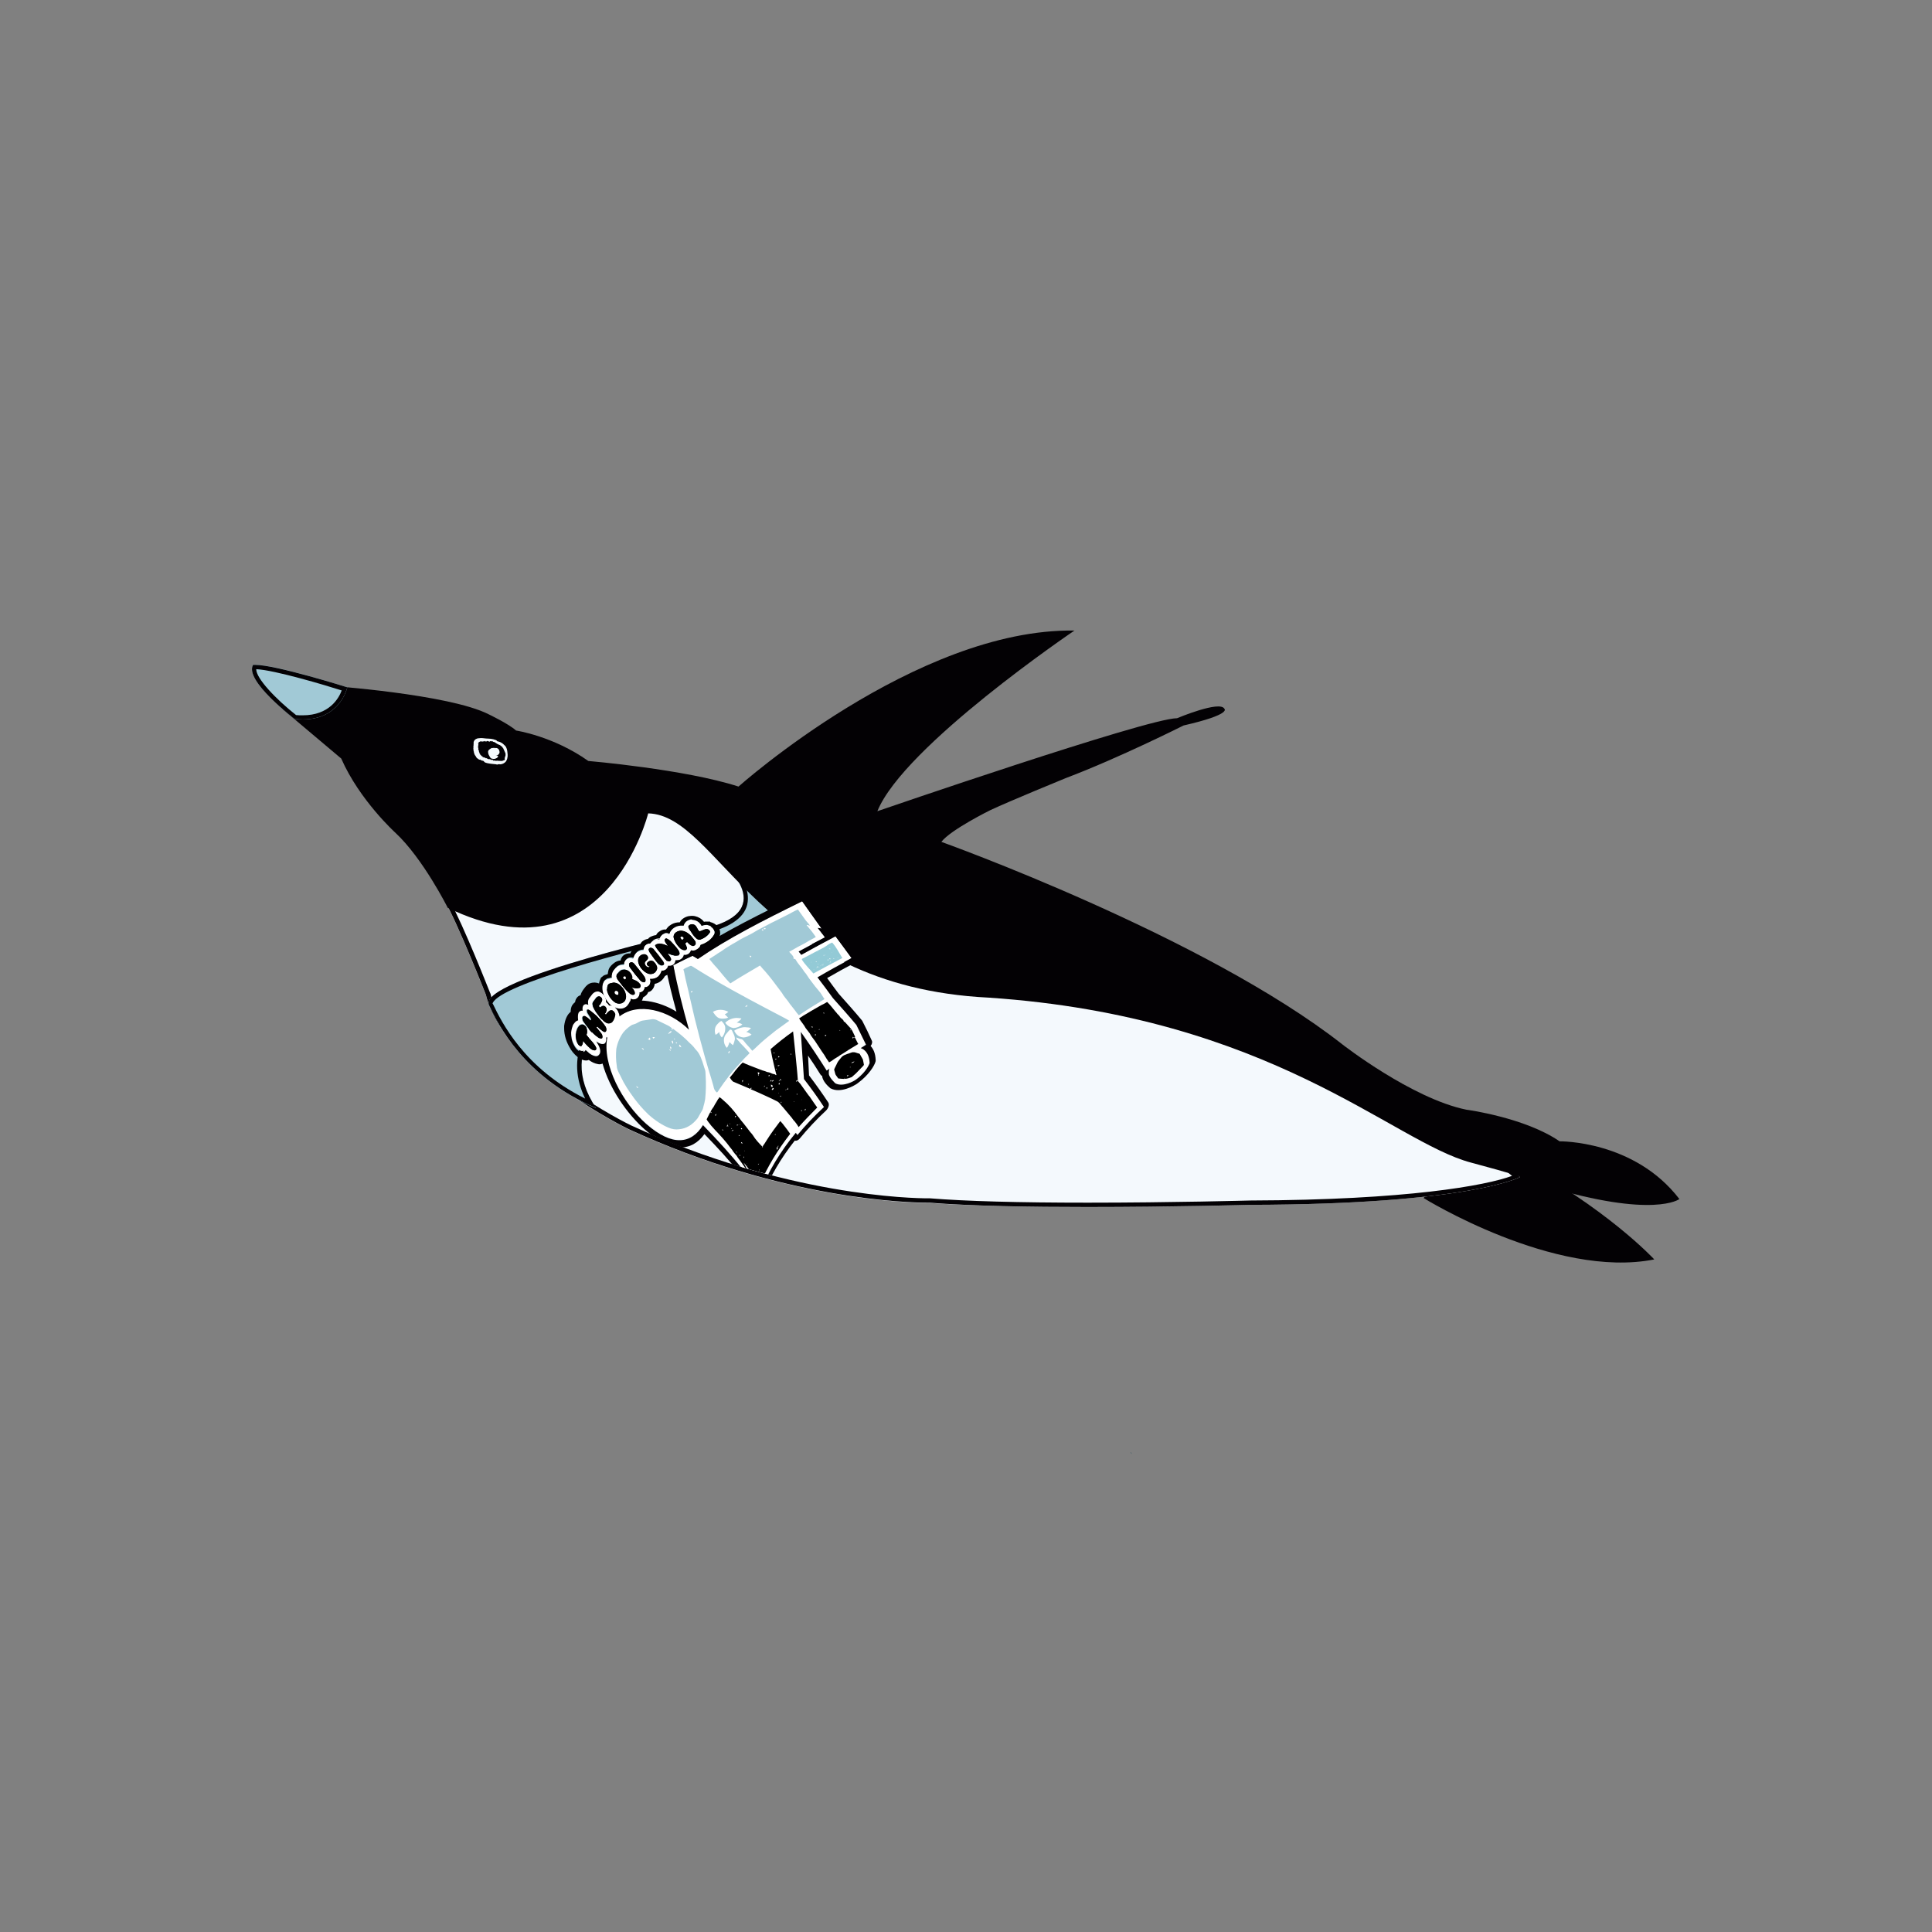 <?xml version="1.0" encoding="utf-8"?>
<!-- Generator: Adobe Illustrator 27.4.1, SVG Export Plug-In . SVG Version: 6.00 Build 0)  -->
<svg version="1.1" id="Layer_1" xmlns="http://www.w3.org/2000/svg" xmlns:xlink="http://www.w3.org/1999/xlink" x="0px" y="0px"
	 viewBox="0 0 800 800" style="enable-background:new 0 0 800 800;" xml:space="preserve">
<rect x="0" y="0" width="800" height="800" fill="#808080" stroke="none"/>
<style type="text/css">
	.st0{fill:#030104;}
	.st1{fill:#F4F9FD;}
	.st2{fill:#A1C9D6;}
	.st3{fill-rule:evenodd;clip-rule:evenodd;}
	.st4{fill-rule:evenodd;clip-rule:evenodd;fill:#A1C9D6;}
	.st5{fill:#F5FAFD;}
	.st6{clip-path:url(#SVGID_00000146463508290631534130000015162484720345716117_);}
	.st7{fill-rule:evenodd;clip-rule:evenodd;fill:#FFFFFF;}
	.st8{fill:#93CAD6;}
	.st9{fill:#98CCD8;}
	.st10{fill:#9FCFDB;}
	.st11{fill:#BEDFE5;}
	.st12{fill:#AED6E0;}
	.st13{fill:#A9D4DE;}
	.st14{fill:#B7DBE3;}
	.st15{fill:#BBDDE4;}
	.st16{fill:#B6DBE3;}
	.st17{fill:#E2F0F3;}
	.st18{fill:#9ACDD9;}
	.st19{fill:#ABD5DE;}
	.st20{fill:#AAD5DE;}
	.st21{fill:#A0D0DC;}
	.st22{fill:#C1E0E7;}
	.st23{fill:#B5DAE3;}
	.st24{fill:#A7D4DE;}
	.st25{fill:#AFD7E0;}
	.st26{fill:#A8D4DE;}
	.st27{fill:#99CDD9;}
	.st28{fill:#9ECFDB;}
	.st29{fill:#F5FAFB;}
	.st30{fill:#EBF5F6;}
	.st31{fill:#FEFEFE;}
	.st32{fill:#A5D3DD;}
	.st33{fill:#C3E1E8;}
	.st34{fill:#BCDEE5;}
	.st35{fill:#D3E9EE;}
	.st36{fill:#B5DBE3;}
	.st37{fill:#F3F9FA;}
	.st38{fill:#A2D1DC;}
	.st39{fill:#A1D0DC;}
	.st40{fill:#EFF6F8;}
	.st41{fill:#A8D4DF;}
	.st42{fill:#9DCEDA;}
	.st43{fill:#DCEDF1;}
	.st44{fill:#B2D9E2;}
	.st45{fill:#ADD6DF;}
	.st46{fill:#D5EAEF;}
	.st47{fill:#D0E7ED;}
	.st48{fill:#D7EBF0;}
	.st49{fill:#C0E0E6;}
	.st50{fill:#BADCE5;}
	.st51{fill:#BFDFE6;}
	.st52{fill:#E6F2F4;}
	.st53{fill:#B8DBE4;}
	.st54{fill:#9FD0DB;}
</style>
<g>
	<path class="st0" d="M589.5,496.1c0,0,54.2,33.6,95.5,25.4c0,0-19.9-21.6-58.6-41.9C626.4,479.6,601.7,478,589.5,496.1z"/>
	<g>
		<path class="st1" d="M629.4,487.4c0,0-20.8,11.3-111.7,11.5c0,0-89.7,2.5-132.9-0.8c0,0-55.7,1.2-124.4-30.4
			c0,0-51.8-24.9-59.2-55.7c0,0-11.6-29.6-17.4-39.5c0,0,41.5-51.1,113.1-36.2C516.4,387.4,629.4,487.4,629.4,487.4z"/>
		<path class="st0" d="M271.1,335.3L271.1,335.3c8.3,0,16.9,0.9,25.5,2.7c113.1,26.4,197.2,65.9,247.9,94.5
			c46.4,26.1,74,48.1,81.6,54.4c-10.8,4-43.5,10-108.3,10.2c-0.3,0-32.7,0.9-67.4,0.9c-28.5,0-50.4-0.6-65.3-1.8c0,0-0.1,0-0.1,0
			c0,0,0,0,0,0c0,0-0.3,0-0.8,0c-5.8,0-58.9-0.8-122.9-30.2c-0.5-0.2-51.1-24.9-58.2-54.5c0-0.1,0-0.2-0.1-0.2
			c-0.5-1.2-10.9-27.8-16.9-38.6C191.3,366.8,221.7,335.3,271.1,335.3 M271.1,333.5c-55.7,0-87.3,38.9-87.3,38.9
			c5.8,9.9,17.4,39.5,17.4,39.5c7.4,30.8,59.2,55.7,59.2,55.7c63.9,29.4,116.6,30.4,123.6,30.4c0.5,0,0.8,0,0.8,0
			c17.3,1.4,42,1.8,65.4,1.8c35.2,0,67.5-0.9,67.5-0.9c90.9-0.2,111.7-11.5,111.7-11.5s-113-100-332.5-151.2
			C287.9,334.4,279.2,333.5,271.1,333.5L271.1,333.5z"/>
	</g>
	<g>
		<path class="st2" d="M202.5,416.3c3.8,7.9,14.2,29.7,44.3,42.6c-34.2-51.4,89.2-73.9,89.2-73.9l-41.8-32.1c0,0,33.6,24.3-4.4,32.1
			C289.8,384.9,197.3,405.5,202.5,416.3z"/>
		<path class="st0" d="M308.2,365.8l23.5,18.1c-6.9,1.5-21.9,4.9-37.8,10.6c-29.1,10.3-46.9,22.6-52.8,36.5
			c-3.2,7.6-2.8,15.6,1.2,23.9c-25.4-12.7-34.6-31.7-38.2-39.2l-0.1-0.1c0-0.1-0.1-0.2,0.1-0.4c3.6-7.5,54.7-21.4,86-28.3
			c11.4-2.3,17.9-6.5,19.3-12.3C310.1,371.5,309.5,368.6,308.2,365.8 M294.2,352.8L294.2,352.8L294.2,352.8L294.2,352.8z
			 M294.2,352.8l1.2,0.9C294.7,353.1,294.2,352.8,294.2,352.8L294.2,352.8z M295.4,353.7c5.6,4.4,28.1,24.3-5.6,31.2
			c0,0-92.5,20.6-87.3,31.3c3.8,7.9,14.2,29.7,44.3,42.6c-34.2-51.4,89.2-73.9,89.2-73.9L295.4,353.7L295.4,353.7z"/>
	</g>
	<path class="st0" d="M609.1,481.4c-32.5-8.6-82.5-60.4-199.7-68.3c-95.4-4.7-111.7-75.6-141-76.3c0,0-17.5,70.8-83,39.1
		c0,0-10.2-20.4-21.7-31.1c0,0-14.8-13.4-22.4-30.7l-24.2-20.4c0,0,14.9-5.1,18.5-9.8c0,0,50.4,3.5,66.8,11.9c0,0,8.2,3.9,11.3,6.7
		c0,0,15.4,2.3,29.9,12.6c0,0,40,3.4,62.2,10.6c0,0,73.5-65.6,139.1-64.6c0,0-70.7,47.8-81.6,74.8c0,0,111.8-38.5,124.1-38.5
		c0,0,17.8-7.5,19.6-3.9c0,0,3.2,2.3-16.9,6.9c0,0-26.6,13.4-48.8,21.8c0,0-23,9.4-31.3,13.3c0,0-16.4,8.1-20.2,13.1
		c0,0,108.9,39,166.1,83.9c0,0,28.7,22.4,51.3,27c0,0,24.2,3.2,38.6,13.1c0,0,30.9-0.5,49.6,23.9c0,0-10.5,8.2-55.6-5.4
		C640.1,491.1,641.6,490.1,609.1,481.4z"/>
	<g>
		<path class="st2" d="M143.8,284.6c0,0-3.2,15.2-21.8,13.1c0,0-21-15.9-17.2-22.4C112,274.5,143.8,284.6,143.8,284.6z"/>
		<path class="st0" d="M106.1,277.1c7.5,0.3,29.2,6.8,35.4,8.8c-1.2,3.2-5.1,10.3-16.2,10.3c-0.9,0-1.8,0-2.7-0.1
			C114.1,289.4,106,280.8,106.1,277.1 M105.7,275.3c-0.3,0-0.6,0-0.9,0c-3.8,6.5,17.2,22.4,17.2,22.4c1.2,0.1,2.3,0.2,3.4,0.2
			c15.6,0,18.4-13.3,18.4-13.3S114.3,275.3,105.7,275.3L105.7,275.3z"/>
	</g>
	<g id="path22_00000109009193097482210730000010876251420909801898_">
		<path class="st3" d="M468.1,601.3c0.1,0.3,0.2,0.6,0.5,0.7C468.6,601.7,468.4,601.5,468.1,601.3z"/>
	</g>
	<g id="path30_00000162337744361434947110000002128203938593755301_">
		<path class="st4" d="M468.1,601.3c0.2,0.2,0.5,0.4,0.5,0.7C468.3,601.9,468.3,601.6,468.1,601.3z"/>
	</g>
	<g>
		<path class="st5" d="M200.1,307.1L200.1,307.1C200,307.1,200.1,307.1,200.1,307.1z"/>
		<path class="st5" d="M208.8,312.2C208.8,312.2,208.8,312.1,208.8,312.2C208.8,312.1,208.8,312.2,208.8,312.2z"/>
		<polygon class="st5" points="196.2,307.6 196.2,307.6 196.2,307.6 		"/>
		<path class="st5" d="M201.3,305.8c-1.3-0.1-1.7-0.3-3.1-0.1c-0.3,0-0.8,0.1-1.4,0.5c-0.5,0.4-0.7,1-0.7,1.4c0.1,0.4-0.1,0.9,0,1.2
			L196,309c0,0.1,0.1,0.3,0,0.4l0,0c0.1,0.2,0,0.4,0,0.5l0,0l0,0.2l0,0c0.1,0.3,0.1,0.7,0.1,1l0.1,0c0,0.7,0.2,0.9,0.4,1.5l0,0
			c0.6,0.6,0.5,1.3,1.4,1.6c-0.1,0,0,0.1,0,0.1c0.3,0.2,0.7,0.4,0.8,0.2c0.2,0.1,0.1,0.2,0.1,0.2c0-0.1,0.3,0,0.4,0.1l-0.1,0
			l0.5,0.2l0-0.2c0.2,0.2,0,0.2,0.2,0.3l0.1-0.1c0.4,0.2,0.5,0.5,0.8,0.7c1.5,0.6,3.3,0.6,4.8,0.8l0.1,0.1c0,0.2,0.4-0.2,0.5-0.1
			l0.2-0.1c0.1,0,0.2,0.1,0.1,0.1c0.2,0,0.2,0,0.3-0.1l0.2,0.1c0.6,0,1.4-0.2,2.1-0.8c0.9-0.7,1.2-2.4,1.1-3.3
			c-0.1-0.7-0.1-1.4-0.3-2.1c-0.2-0.7-0.5-1.4-1.1-1.8c0,0-0.1-0.1-0.1-0.1c-0.3-0.3-0.6-0.6-1-0.8c0,0-0.3-0.2-0.8-0.4
			c-0.5-0.2-1.1-0.3-1.5-0.3c-0.5,0-0.8,0.2-0.7,0.3c0.1,0.2,0.6,0.4,1.3,0.9l0,0c0.5,0.2,0.8,0.4,1.2,0.5c-0.1,0.2,0.4,0.3,0.4,0.4
			l0,0c0.4,0.1,0.4,0.6,0.7,0.7c0,0-0.1,0-0.1,0c0.2,0.2,0.4,0.4,0.3,0.5c0.3,0.4,0.5,1.2,0.7,1.5l0,0c0.2,0.2,0.1,0.3,0.1,0.5
			c0,0,0,0,0,0c0.1,0.2,0,0.7,0,0.8l-0.1,0c0,0.1,0,0.3-0.1,0.4l0.1-0.2c0.2,0.1-0.2,0.3-0.2,0.6c-0.1,0.2,0.2,0.8-0.1,1
			c0,0.2-0.1-0.2-0.1,0c-0.1-0.1,0-0.1-0.1-0.1c-0.1,0.2-0.3,0.1-0.4,0.3l0-0.1c-0.2,0.3-0.6,0.1-0.8,0.2c-0.4,0.1-0.3-0.2-0.7,0
			l-0.2-0.1c-0.2,0-0.1,0.2-0.3,0.1c0-0.1-0.2-0.1-0.1-0.1c-0.4-0.1-0.9,0.2-1.4-0.1c-0.1,0.1-0.4,0-0.5,0.1c0-0.1-0.6-0.1-0.2-0.2
			c0,0,0.1,0,0.1,0l0.1-0.1c-0.3-0.2-0.6,0-0.9-0.1c0.1,0,0.2,0.1,0.1,0.1l-0.3-0.1l0.1-0.1l-0.4-0.1l0,0.1
			c-0.2-0.1-0.2-0.3-0.5-0.2c-0.1,0,0.2,0.2-0.1,0.1c-0.3-0.2-0.8-0.4-1-0.5c0,0.1-0.1,0.1-0.2,0.1l0-0.1c-0.4,0-0.1-0.2-0.4-0.3
			l0.1,0l-0.2,0.1c-0.4,0-0.1-0.2-0.5-0.2c0.1,0.1,0,0.2-0.2,0.1l0.1-0.1c-0.1,0-0.1,0-0.2-0.1c0.1,0,0.1-0.1,0-0.2l0.1,0l-0.3,0
			c-0.1-0.2-0.4-0.3-0.4-0.4c0,0-0.2-0.3-0.4-0.3c0.1,0,0-0.2,0.1-0.2c-0.1,0-0.4-0.2-0.3-0.4l0,0c-0.1-0.4-0.4-0.7-0.3-1.2
			c-0.1,0-0.1-0.2-0.2-0.1c-0.2-0.5,0.2-0.9-0.2-1.1c0-0.2,0.1-0.3,0.1-0.4l0,0.1c0-0.4,0-0.6,0.1-0.9c0-0.2-0.2-0.2-0.1-0.5
			c0.1,0.1,0.1,0,0.1-0.1c0,0.1,0,0.1,0.1,0c0,0,0,0,0-0.1l0,0c0-0.1,0-0.1,0-0.1c0,0,0,0-0.1,0c0.1-0.1,0.2-0.3,0.3-0.2
			c0.1-0.2,0.6-0.3,1-0.4c0.1,0.1,0,0.1-0.2,0.2l0.3-0.1c0,0.1-0.2,0.1-0.3,0.1c0.4,0.1,0.8-0.2,1.3-0.1l0.1-0.1l0,0
			c0,0,0.1-0.1,0.2-0.1c0.1,0.1,0,0.2,0.2,0.2c0.2,0.1,0.5,0,0.7-0.1c-0.1,0-0.1-0.1,0-0.1c0.1,0,0.2,0.1,0.3,0.1l0,0.1
			c0-0.1,0.3-0.1,0.3-0.1c0.1,0.1-0.2,0.1-0.2,0.1c0.4,0,0.2,0,0.7,0.1c0.2,0,0-0.1,0.1-0.2c0.2,0,0.4,0,0.6,0.1l0-0.1
			c0.4,0,0.6,0.1,0.8,0.3c0.8,0.1,1.2,0.3,1.5,0.3c0.3,0,0.3-0.1,0.3-0.2c-0.1-0.3-0.6-0.8-0.6-0.8
			C203.7,305.8,202.8,305.9,201.3,305.8z"/>
	</g>
	<g>
		<path class="st5" d="M205.3,311.6L205.3,311.6C205.3,311.6,205.3,311.6,205.3,311.6z"/>
		<path class="st5" d="M203.4,312L203.4,312L203.4,312z"/>
		<polygon class="st5" points="205.2,309.8 205.2,309.8 205.3,309.8 		"/>
		<path class="st5" d="M205,312.9c0.7,0.1,1.1-0.2,1.4-0.5c0.3-0.3,0.6-0.7,0.4-1.4c-0.1-0.3-0.2-0.7-0.6-1c-0.4-0.3-0.8-0.3-1-0.3
			c-0.2,0.2-0.5,0-0.7,0.2l-0.1-0.1c-0.1,0.1-0.1,0.1-0.2,0.1l0,0c-0.1,0.1-0.2,0.1-0.3,0.2l0,0l-0.1,0.1l0,0
			c-0.4,0.4-0.3,0.4-0.5,0.6l0.1,0c-0.4,0.4-0.2,0.6-0.3,1.2l0,0c0.4,0.7,0.3,0.5,0.5,0.7c0.1,0.2,0.4,0.4,0.7,0.4
			c-0.1,0,0,0.1,0,0.1c0.3,0,0.6,0,0.6-0.2c0.2,0,0.2,0,0.2,0.1c0-0.1,0.1-0.2,0.2-0.2L205,312.9c0.2,0,0.3-0.1,0.4-0.1l-0.1-0.1
			c0.2-0.1,0.2,0.2,0.3,0l-0.1-0.1c0.2-0.1,0.5-0.1,0.7-0.3c0.1-0.1,0.2-0.3,0.2-0.5c0.1-0.6-0.2-1.2-0.6-1.5
			c-0.4-0.3-0.8-0.5-1.2-0.6l0-0.1c0-0.2-0.3,0.2-0.3,0.1l-0.1,0.1c0,0-0.1-0.1,0-0.1c-0.1,0-0.1,0-0.2,0.1l-0.1-0.1
			c-0.4,0-0.8,0.3-1.2,0.6c-0.3,0.2-0.6,0.6-0.6,1c0,0.4,0.1,0.8,0.2,1.1c0.2,0.3,0.3,0.7,0.6,1.1c0.2,0.4,0.6,0.7,1.1,0.7
			c0,0,0.1,0,0.1,0c0.2,0.1,0.5,0.1,0.8,0c0,0,0.9-0.2,1.2-0.7c0.2-0.2,0.2-0.5,0-0.5c-0.2-0.1-0.5,0-1-0.1l0,0
			c-0.2,0-0.3,0-0.5,0.2c0-0.2-0.2,0-0.2-0.1l0,0c-0.2,0.1-0.2-0.2-0.3-0.1c0,0,0-0.1,0.1-0.1c-0.1,0-0.2,0-0.1-0.1
			c-0.2-0.1-0.3-0.3-0.5-0.3l0,0c-0.2,0-0.1-0.1-0.2-0.1c0,0,0,0,0,0c-0.2,0-0.1-0.2-0.1-0.3l0.1,0c0-0.1,0-0.1,0-0.2l0,0.1
			c-0.2,0,0.1-0.1,0-0.2c0-0.1-0.3-0.4-0.2-0.5c0-0.1,0.1,0.1,0.1,0c0.1,0.1,0,0.1,0.1,0.1c0-0.1,0.2,0,0.2-0.1l0.1,0.1
			c0-0.2,0.2,0,0.3-0.1c0.1-0.1,0.1,0.2,0.3,0.1l0.1,0.1c0.1,0,0.1-0.1,0.1-0.1c0,0.1,0.1,0.1,0,0.1c0.1,0.1,0.4-0.1,0.4,0.2
			c0.1-0.1,0.1,0,0.2-0.1c0,0,0.1,0.1-0.1,0.1c0,0,0,0,0,0l-0.1,0.1c-0.1,0.1,0.1,0,0.1,0.1c0,0,0,0,0.1,0l0,0l-0.1,0c0,0,0,0,0,0
			l0.1,0c0,0-0.2,0-0.1,0.1c0.1,0,0.1,0,0.2,0l0,0c-0.1,0-0.2,0-0.2,0c0.1,0.1,0.1,0.1,0.1,0.1l-0.1-0.1c0,0.2-0.1-0.1-0.1,0l0-0.1
			l0.1,0.2c0,0.2-0.1-0.2-0.1,0.1c0,0,0.1,0.2,0,0.2l0-0.1c0,0,0,0.1,0,0c0,0,0-0.1,0-0.1l0-0.1c0,0.1,0,0.1,0,0.2
			c0-0.1-0.1,0,0-0.1c0,0,0-0.1-0.1,0c0,0,0-0.1,0.1-0.1c0,0,0,0,0,0c0,0-0.1,0.1-0.1,0.1l0,0c0,0,0.1,0,0.2,0c0,0,0-0.1,0,0
			c-0.1-0.1,0-0.1-0.1-0.1c0-0.2,0.3,0.1,0.2-0.3c0.1-0.1,0.1,0.1,0.2,0.1l0,0c0.1-0.1,0.2-0.1,0.3-0.1c0.1,0,0.1-0.2,0.2-0.2
			c0,0.1,0,0.1,0,0.1c0,0,0,0,0,0.1c0,0,0,0,0,0l0,0c0,0,0,0,0-0.1c0,0,0,0,0,0c0,0.1,0.1,0.1,0,0.1c-0.1,0,0.2,0,0.2,0.2
			c-0.1,0-0.1,0-0.2,0l0,0.1c-0.1,0-0.1,0-0.1-0.1c-0.1,0,0.1,0.2-0.1,0.2l0,0.1l0,0c0,0,0,0.1,0,0.1c-0.1-0.1-0.1-0.2-0.1-0.1
			c0-0.1,0,0.1,0,0.1c0,0,0,0.1,0,0.1c0,0,0-0.1,0-0.1l0-0.1c0,0.1-0.1,0.1-0.1,0.1c0-0.1,0.1,0,0.1-0.1c-0.1,0,0,0-0.1,0
			c-0.1,0-0.1,0.1-0.2,0.1c0,0-0.2-0.1-0.1-0.1l-0.1,0c-0.1-0.1,0-0.3,0.1-0.2c0.1-0.4,0.5-0.5,0.7-0.5c0.2,0,0.3-0.1,0.3-0.2
			c0-0.2-0.3-0.4-0.6-0.4c-0.2-0.1-0.4,0-0.4,0c-0.8,0-1.3,0.7-1.2,1.5C203.8,312.4,204.2,312.8,205,312.9z"/>
	</g>
	<g>
		<defs>
			<path id="SVGID_1_" d="M625.7,488c0,0-33.9,9.2-126.8,9.5c0,0-128.3-1.9-135.3-2.5c-7-0.6-75.4-9.5-123.9-41.2
				c0,0-44.7-31.1-48-69c0,0-8.6-15.6-11.8-25.8c0,0,48.9-55.2,118.5-32.6C511,400.8,625.7,488,625.7,488z"/>
		</defs>
		<clipPath id="SVGID_00000000190019961069871030000009406080032360834708_">
			<use xlink:href="#SVGID_1_"  style="overflow:visible;"/>
		</clipPath>
		<g style="clip-path:url(#SVGID_00000000190019961069871030000009406080032360834708_);">
			<g>
				<g>
					<path class="st7" d="M254.8,417.2c1.6,0.7,3.2,0.6,4.4-0.3c0.3-0.2,0.5-0.4,0.7-0.7c0.4-0.5,0.8-1.1,1-1.9c0,0,0-0.1,0-0.1
						c0-0.3,0.1-0.5,0.1-0.7c0.3,0.1,0.7,0.2,1,0.3c0,0,0,0,0.1,0c0.1,0,0.2,0,0.3,0c0.6,0,1.2-0.2,1.6-0.7c0.5-0.5,0.7-1.3,0.6-2.2
						c0.1,0,0.3,0,0.4,0c0,0,0,0,0.1,0c0.2-0.1,0.5-0.2,0.7-0.3c0.2-0.1,0.3-0.2,0.4-0.3c0.4-0.4,0.7-1,0.7-1.6c0.2,0,0.3,0,0.5,0
						c0.1,0,0.1,0,0.2,0c0.3-0.1,0.7-0.3,0.9-0.5c0.6-0.6,0.9-1.5,0.7-2.4c0-0.2-0.1-0.3-0.1-0.5c1.2,0.1,2.4-0.2,3.3-0.9
						c0.6-0.5,1-1.2,1.3-1.9c0,0,0-0.1,0-0.1c0.1-0.2,0.1-0.3,0.1-0.5c0.7,0.1,1.4-0.1,1.9-0.5c0.2-0.2,0.4-0.4,0.6-0.6
						c0,0,0,0,0-0.1c0.2-0.3,0.3-0.5,0.3-0.8c0.2,0,0.5,0,0.7,0c0,0,0.1,0,0.2,0c0.4-0.1,0.8-0.2,1.2-0.4c0.6-0.4,0.9-1.1,1-1.9
						c0.4,0,0.9,0,1.3-0.1c0.1,0,0.2,0,0.2,0c0.3-0.1,0.5-0.2,0.8-0.4c0.6-0.4,0.9-0.9,1.1-1.5c0-0.1,0-0.1,0-0.2c0,0,0,0,0,0
						c0.3,0,0.5,0,0.8,0c0.4-0.1,0.8-0.2,1.1-0.4c0.5-0.3,0.9-0.9,1.1-1.5c0,0,0.1,0,0.1,0c0.6,0.2,1.4,0.2,2.3-0.4
						c0.3-0.2,0.5-0.3,0.7-0.5c0.1-0.1,0.3-0.3,0.4-0.4c0.2-0.3,0.3-0.7,0.4-1c0,0,0,0,0.1,0c0.1,0,0.2,0,0.3-0.1
						c0.7-0.2,1.4-0.5,2-0.9c1.3-0.7,2.4-1.8,3.1-3c0.1-0.2,0.1-0.3,0.2-0.4c0-0.2,0.1-0.4,0.1-0.5c0.1-1.6-1.4-2.9-3.3-3.1
						c0,0,0,0,0,0c-0.9,0-1.6,0.2-2.1,0.4c-0.1-0.2-0.3-0.5-0.5-0.8c-0.8-1.2-2.4-1.8-3.9-1.6c-0.4,0-1,0.2-1.6,0.5
						c-0.9,0.5-1.4,1.3-1.4,2.2c-0.2,0-0.4-0.1-0.5-0.1c0,0,0,0,0,0c-1.2-0.1-2.4,0.1-3.4,0.7c-0.5,0.3-0.9,0.6-1.2,1
						c-0.4,0.5-0.7,1.1-0.9,1.8c-0.2-0.1-0.4-0.2-0.6-0.3c-0.6-0.2-1.3-0.2-1.8,0.1c0,0-0.1,0-0.1,0.1c0,0,0,0-0.1,0
						c-0.1,0-0.1,0.1-0.2,0.1c-0.9,0.5-1.1,1.3-1.1,1.8c-1.1-0.1-2,0.1-2.8,0.6c-0.3,0.2-0.5,0.3-0.7,0.6c0,0,0,0.1-0.1,0.1
						c-0.1,0.1-0.2,0.2-0.2,0.4c-0.7-0.1-1.3,0.1-1.8,0.5c-0.4,0.3-0.7,0.6-0.8,1.1c-0.1,0.2-0.1,0.4-0.2,0.7c0,0.2,0,0.4,0,0.6
						c-0.2,0-0.3,0-0.4,0c-0.9,0-1.7,0.3-2.4,0.8c-0.8,0.6-1.4,1.6-1.5,2.7c-1-0.5-2.1-0.4-2.9,0.3c-0.3,0.2-0.5,0.5-0.7,0.8
						c-0.1,0.2-0.1,0.3-0.1,0.5c-0.1,0.3-0.1,0.7-0.1,1c-1.2-0.2-2.4,0.1-3.2,0.9c-0.2,0.2-0.4,0.3-0.5,0.5
						c-0.4,0.4-1.2,1.1-1.3,2.4c-0.1,0.2-0.1,0.5-0.1,0.8c0,0.3,0.1,0.6,0.2,0.8c-0.4,0-0.9,0.1-1.2,0.2c-0.1,0-0.2,0-0.3,0.1
						c-0.4,0.1-1.1,0.2-1.6,0.7c0,0,0,0,0,0c-0.1,0.1-0.1,0.1-0.2,0.1c-0.1,0.1-0.1,0.2-0.2,0.3c-0.8,1.4-0.7,3.5,0,5.4
						c0.9,2.1,2.3,3.9,4,5.1c0.2,0.1,0.4,0.2,0.5,0.3C254.7,417.1,254.8,417.1,254.8,417.2z M286,385.5c-0.4-0.5-0.7-1.1-0.9-1.6
						c0,0,0,0,0,0c-0.1-0.4,0.2-0.7,0.5-0.9c0.3-0.2,0.7-0.2,0.9-0.3c0.7-0.1,1.4,0.2,1.8,0.8c0.6,0.6,0.7,1.4,1.3,2.1
						c0,0,0.1,0,0.2,0c1-0.2,1.8-0.9,2.9-0.9c0.8,0,1.4,0.6,1.4,1.2c0,0.1,0,0.2,0,0.2c-0.6,1-1.5,1.8-2.5,2.3
						c-0.5,0.3-1,0.5-1.6,0.7c-0.5,0.1-1.1-0.1-1.5-0.5C287.4,387.7,286.6,386.7,286,385.5z M278.9,388.3c-0.1-0.6,0-1.2,0.4-1.7
						c0.2-0.3,0.5-0.5,0.8-0.7c0.6-0.4,1.4-0.5,2.2-0.5c1.6,0.1,3,1.2,4,2.2c0.6,0.7,1.1,1.3,1.6,2c0.3,0.4,0.3,1,0.1,1.4
						c-0.1,0.1-0.3,0.2-0.4,0.3c-0.2,0.1-0.5,0.2-0.8,0.1c-0.9-0.1-1.6-1-2.2-1.6c-0.3,0.2-0.6,0.4-0.8,0.7c0.2,0.5,0.5,1,0.7,1.6
						c0,0.2,0,0.4,0,0.6c-0.1,0.2-0.2,0.3-0.4,0.4c-0.1,0.1-0.3,0.1-0.4,0.1c-0.1,0-0.2,0-0.3,0c-0.7-0.1-1.3-0.4-1.8-0.9
						C280.2,391.4,279.3,389.9,278.9,388.3C279,388.2,278.9,388.3,278.9,388.3z M272.2,393.1c-0.4-0.5-0.7-1-0.9-1.6
						c0.1-0.1,0.3-0.3,0.4-0.3c0.8-0.5,1.9-0.5,2.9-0.2c0.7,0.1,1.3,0.5,2,0.7c-0.5-0.8-1.3-1.5-1.3-2.4c0-0.3,0.1-0.4,0.3-0.5
						c0.1-0.1,0.2-0.1,0.3-0.2c0.7,0.3,1.4,0.7,1.9,1.2c1.1,1.1,2.1,2.2,2.9,3.4c0.4,0.5,0.7,1.1,0.7,1.7c0,0.1,0,0.2-0.1,0.3
						c0,0,0,0,0,0.1c-0.1,0-0.1,0.1-0.2,0.2c0,0-0.1,0.1-0.1,0.1c-0.1,0.1-0.2,0.1-0.3,0.1c-0.8,0.1-1.6,0.1-2.4-0.1
						c-0.6-0.1-1.2-0.6-1.8-0.6c0.5,0.8,1.2,1.4,1.4,2.3c0,0.1,0,0.2-0.1,0.3c0,0.1-0.1,0.2-0.1,0.2c0,0,0,0-0.1,0.1
						c0,0-0.1,0.1-0.1,0.1c-0.1,0.1-0.3,0.1-0.4,0.1c-0.7,0-1.5-0.3-1.9-1C274.2,395.7,273.2,394.4,272.2,393.1z M269.1,394.7
						c-0.4-0.5-0.6-1.1-0.6-1.6c0,0,0,0,0,0c0.1-0.2,0.2-0.3,0.3-0.4c0.1-0.1,0.3-0.1,0.4-0.2c0,0,0.1,0,0.2,0c0.1,0,0.3,0,0.4,0.1
						c0.2,0.1,0.4,0.2,0.5,0.4c1.4,1.7,2.8,3.5,4.1,5.2c0.2,0.4,0.6,0.9,0.3,1.4c-0.1,0.1-0.1,0.2-0.2,0.2c-0.6,0.5-1.8-0.1-2.3-0.8
						C271.2,397.6,270.2,396.1,269.1,394.7z M264.3,398.6C264.3,398.6,264.3,398.7,264.3,398.6c-0.3-1.2,0.1-2.3,0.9-2.9
						c0.4-0.3,0.9-0.5,1.5-0.5c0.1,0,0.2,0,0.3,0c0.7,0.1,1.3,0.7,1.4,1.4c0,0.9-0.9,1.2-1.3,1.9c-0.5,0.9,0.8,2.5,1.8,2
						c0-0.1,0.1-0.2,0.1-0.3c-0.3-0.1-0.7,0-0.9-0.4c-0.4-0.5-0.2-1.1,0.2-1.4c0.1-0.1,0.2-0.1,0.3-0.2c0.5-0.4,1.3-0.4,1.9-0.1
						c1,0.9,1.8,2.3,1.5,3.5c-0.2,0.5-0.5,0.9-0.8,1.2c-0.4,0.3-0.8,0.5-1.3,0.6c-0.5,0.1-1.1,0-1.6-0.1
						C266.4,402.4,264.8,400.7,264.3,398.6z M260.8,400.7c-0.4-0.5-0.5-1.2-0.3-1.7c0.1-0.1,0.1-0.3,0.2-0.3c0.4-0.3,1-0.3,1.5,0
						c0.1,0.1,0.2,0.2,0.3,0.3c1.2,1.4,2.3,2.9,3.5,4.3c0.6,0.8,1.3,1.5,1.3,2.4c0,0.2,0,0.3,0,0.5c0,0.2-0.1,0.3-0.2,0.4
						c0,0-0.1,0.1-0.1,0.1c0,0-0.1,0.1-0.1,0.1c-0.8,0.1-1.5-0.3-2-1C263.4,404.2,262.1,402.5,260.8,400.7z M257,407.3
						c-0.7-1-1.7-1.9-1.9-3.1c0,0,0,0,0,0.1c0-0.7,0.3-1.2,0.7-1.6c0.1-0.1,0.1-0.2,0.2-0.3c0.1-0.1,0.3-0.3,0.4-0.4c0,0,0,0,0,0
						c0,0,0,0,0.1-0.1c0.4-0.4,0.9-0.6,1.5-0.6c0.2,0,0.4,0,0.6,0c0.9,0.2,1.9,0.7,2.4,1.6c0.5,0.7,0.7,1.6,0.5,2.3
						c1.1,0.5,2.2,0.8,3.1,1.8c0.1,0.2,0.1,0.3,0.2,0.4c0,0.1,0.1,0.3,0,0.4c0,0.3-0.1,0.5-0.3,0.7c-0.1,0.1-0.1,0.1-0.2,0.1
						c-0.1,0.1-0.2,0.1-0.3,0.1c-0.9,0.1-1.9,0-2.9-0.3c0.6,0.6,1.1,1.3,1.3,2c0.1,0.4,0,0.7-0.2,0.9c-0.1,0.1-0.3,0.2-0.6,0.2
						c0,0-0.1,0-0.1,0c-0.5-0.1-1-0.3-1.4-0.7C259.2,410,258.1,408.7,257,407.3z M251.7,411.3c-0.6-1.3-0.6-2.7,0-3.6c0,0,0,0,0.1,0
						c0-0.1,0.1-0.1,0.1-0.2c0.1-0.1,0.3-0.2,0.5-0.3c0.2-0.1,0.3-0.1,0.5-0.1c0.1,0,0.2-0.1,0.3-0.1c0.8-0.3,1.7-0.2,2.5,0.2
						c1,0.5,1.9,1.4,2.6,2.5c0.7,1.2,1,2.5,0.8,3.6c-0.1,0.5-0.3,0.9-0.6,1.3c-0.1,0.2-0.3,0.3-0.5,0.4c-0.8,0.6-2,0.7-3.1,0.2
						C253.6,414.4,252.4,413,251.7,411.3z"/>
					<path d="M287.5,381c1,0.2,1.9,0.8,2.5,1.6c0.2,0.3,0.4,0.5,0.5,0.8c0.6-0.2,1.3-0.4,2.1-0.4c0,0,0,0,0,0c0,0,0,0,0,0
						c0.2,0,0.4,0,0.5,0.1c1.6,0.3,2.9,1.6,2.8,3c0,0.2,0,0.4-0.1,0.5c0,0.2-0.1,0.3-0.2,0.4c-0.7,1.2-1.8,2.2-3.1,3
						c-0.6,0.4-1.3,0.6-2,0.9c-0.1,0-0.2,0.1-0.3,0.1c0,0,0,0-0.1,0c0,0.4-0.2,0.7-0.4,1c-0.1,0.2-0.2,0.3-0.4,0.4
						c-0.2,0.1-0.4,0.3-0.7,0.5c-0.8,0.5-1.5,0.5-2.1,0.4c-0.1,0-0.2,0-0.2,0c0,0-0.1,0-0.1,0c0,0,0,0,0,0c-0.2,0.6-0.6,1.1-1.1,1.5
						c-0.3,0.2-0.7,0.3-1.1,0.4c-0.2,0-0.5,0.1-0.8,0c0,0,0,0,0,0c0,0,0,0,0,0c0,0.1,0,0.1,0,0.2c-0.2,0.6-0.5,1.2-1.1,1.5
						c-0.2,0.2-0.5,0.3-0.8,0.4c-0.1,0-0.2,0-0.2,0c-0.4,0.1-0.9,0.1-1.3,0.1c-0.1,0.7-0.4,1.4-1,1.9c-0.3,0.2-0.8,0.4-1.2,0.4
						c-0.1,0-0.1,0-0.2,0c0,0,0,0,0,0c-0.2,0-0.5,0-0.7,0c0,0.3-0.1,0.5-0.3,0.8c0,0,0,0,0,0.1c-0.1,0.2-0.4,0.4-0.6,0.6
						c-0.5,0.4-1.2,0.6-1.9,0.5c0,0.2-0.1,0.3-0.1,0.5c0,0.1,0,0.1,0,0.1c-0.3,0.7-0.8,1.4-1.3,1.9c-0.9,0.8-2.1,1.1-3.3,0.9
						c0,0.2,0.1,0.3,0.1,0.5c0.2,0.9-0.1,1.8-0.7,2.4c-0.3,0.2-0.6,0.4-0.9,0.5c-0.1,0-0.1,0-0.2,0c-0.2,0-0.3,0-0.5,0c0,0,0,0,0,0
						c-0.1,0.6-0.3,1.2-0.7,1.6c-0.1,0.1-0.3,0.3-0.4,0.3c-0.2,0.2-0.4,0.3-0.7,0.3c0,0,0,0,0,0c0,0,0,0,0,0c-0.1,0-0.3,0-0.4,0
						c0.1,0.9-0.1,1.6-0.6,2.2c-0.4,0.4-1,0.7-1.6,0.7c0,0,0,0,0,0c-0.1,0-0.2,0-0.3,0c0,0,0,0,0,0c0,0,0,0-0.1,0
						c-0.3-0.1-0.7-0.2-1-0.3c0,0.2-0.1,0.5-0.1,0.7c0,0,0,0.1,0,0.1c-0.2,0.7-0.5,1.3-1,1.9c-0.2,0.2-0.4,0.5-0.7,0.7
						c-0.8,0.6-1.8,0.8-2.8,0.7c-0.5-0.1-1-0.2-1.6-0.4c-0.1,0-0.1-0.1-0.2-0.1c-0.2-0.1-0.4-0.2-0.5-0.3c-1.7-1.1-3.1-2.9-4-5.1
						c-0.8-1.9-0.8-4,0-5.4c0.1-0.1,0.1-0.2,0.2-0.3c0.1-0.1,0.1-0.1,0.2-0.1c0,0,0,0,0,0c0.5-0.5,1.1-0.7,1.6-0.7
						c0.1-0.1,0.2-0.1,0.3-0.1c0.4-0.1,0.8-0.2,1.2-0.2c-0.1-0.3-0.1-0.5-0.2-0.8c0-0.3,0-0.6,0.1-0.8c0.2-1.3,1-2,1.3-2.4
						c0.2-0.2,0.4-0.3,0.5-0.5c0.8-0.7,2-1,3.2-0.9c0-0.4,0-0.7,0.1-1c0-0.2,0.1-0.3,0.1-0.5c0.2-0.3,0.4-0.6,0.7-0.8
						c0.6-0.5,1.4-0.7,2.2-0.5c0.2,0,0.5,0.1,0.7,0.2c0.2-1.1,0.7-2.1,1.5-2.7c0.7-0.5,1.5-0.8,2.4-0.8c0,0,0,0,0,0
						c0.1,0,0.3,0,0.4,0c0-0.2,0-0.4,0-0.6c0-0.3,0.1-0.5,0.2-0.7c0.2-0.5,0.5-0.8,0.9-1.1c0.5-0.4,1.1-0.5,1.8-0.5
						c0.1-0.1,0.1-0.2,0.2-0.4c0,0,0-0.1,0.1-0.1c0.2-0.2,0.4-0.4,0.7-0.6c0.8-0.5,1.7-0.7,2.8-0.6c0-0.5,0.2-1.3,1.1-1.8
						c0.1,0,0.1-0.1,0.2-0.1c0,0,0.1,0,0.1,0c0,0,0.1,0,0.1-0.1c0.4-0.3,0.9-0.3,1.4-0.2c0.1,0,0.2,0.1,0.3,0.1
						c0.2,0.1,0.4,0.2,0.6,0.3c0.1-0.7,0.4-1.3,0.9-1.8c0.3-0.4,0.7-0.7,1.2-1c1-0.6,2.2-0.8,3.4-0.7c0,0,0,0,0,0
						c0.2,0,0.3,0,0.5,0.1c0,0,0,0,0,0c0-0.9,0.5-1.7,1.4-2.2c0.6-0.3,1.2-0.5,1.6-0.5C286.5,380.9,287,380.9,287.5,381
						 M289.3,389.2c0.2,0,0.4,0,0.5,0c0.6-0.2,1.1-0.4,1.6-0.7c1-0.6,1.9-1.4,2.5-2.3c0-0.1,0-0.1,0-0.2c0-0.6-0.5-1.1-1.1-1.2
						c-0.1,0-0.2,0-0.2,0c-1.1,0-1.9,0.7-2.9,0.9c0,0-0.1,0-0.2,0c-0.6-0.6-0.7-1.4-1.3-2.1c-0.3-0.4-0.7-0.7-1.2-0.8
						c-0.2,0-0.4-0.1-0.7,0c-0.3,0-0.7,0.1-0.9,0.3c-0.3,0.2-0.6,0.5-0.5,0.9c0,0,0,0,0,0c0.2,0.6,0.5,1.2,0.9,1.6
						c0.7,1.1,1.4,2.2,2.4,3.1C288.6,388.9,289,389.1,289.3,389.2 M278.9,388.3C278.9,388.3,279,388.2,278.9,388.3
						c0.4,1.6,1.3,3.1,2.6,4.3c0.4,0.4,1,0.7,1.6,0.8c0.1,0,0.2,0,0.2,0c0,0,0,0,0,0c0.1,0,0.2,0,0.3,0c0.1,0,0.3-0.1,0.4-0.1
						c0.2-0.1,0.3-0.3,0.4-0.4c0-0.2,0.1-0.4,0-0.6c-0.2-0.6-0.4-1.1-0.7-1.6c0.2-0.2,0.5-0.5,0.8-0.7c0.6,0.6,1.3,1.4,2.2,1.5
						c0,0,0,0,0.1,0c0,0,0.1,0,0.1,0c0.3,0,0.5,0,0.7-0.2c0.2-0.1,0.3-0.2,0.4-0.3c0.3-0.4,0.2-0.9-0.1-1.4c-0.5-0.7-1-1.4-1.6-2
						c-1-0.9-2.1-1.9-3.6-2.2c-0.2,0-0.3-0.1-0.5-0.1c-0.8-0.1-1.6,0.1-2.2,0.5c-0.3,0.2-0.6,0.4-0.8,0.7
						C279,387,278.8,387.6,278.9,388.3 M276.5,391.6c-0.6-0.1-1.2-0.5-1.9-0.7c-0.1,0-0.1,0-0.2,0c-0.1,0-0.3-0.1-0.4-0.1
						c-0.9-0.2-1.8-0.1-2.4,0.3c-0.1,0.1-0.3,0.2-0.4,0.3c0.2,0.6,0.5,1.1,0.9,1.6c1,1.3,2.1,2.6,3.1,3.9c0.4,0.5,1,0.9,1.5,1
						c0.1,0,0.3,0,0.4,0c0.2,0,0.3-0.1,0.4-0.1c0,0,0.1-0.1,0.1-0.1c0,0,0-0.1,0.1-0.1c0,0,0.1-0.1,0.1-0.2c0-0.1,0.1-0.2,0.1-0.3
						c-0.2-0.9-0.9-1.5-1.4-2.3c0,0,0.1,0,0.1,0c0.6,0.1,1.1,0.5,1.6,0.6c0,0,0,0,0,0c0.2,0.1,0.4,0.1,0.5,0.1
						c0.6,0.1,1.2,0.1,1.8,0c0.1,0,0.2-0.1,0.3-0.1c0,0,0.1-0.1,0.1-0.1c0.1-0.1,0.1-0.1,0.2-0.2c0,0,0,0,0-0.1
						c0.1-0.1,0.1-0.2,0.1-0.3c0-0.6-0.3-1.2-0.7-1.7c-0.9-1.2-1.8-2.4-2.9-3.4c-0.6-0.5-1.2-1-1.9-1.2c-0.1,0.1-0.2,0.1-0.3,0.2
						c-0.2,0.1-0.3,0.3-0.3,0.5C275.2,390.1,276,390.8,276.5,391.6 M269.5,392.4C269.5,392.4,269.5,392.4,269.5,392.4
						c-0.1,0-0.2,0-0.2,0c-0.1,0-0.3,0.1-0.4,0.2c-0.1,0.1-0.3,0.3-0.3,0.4c0,0,0,0,0,0c0,0.6,0.2,1.1,0.6,1.6c1,1.4,2,2.9,3.2,4.2
						c0.3,0.4,0.9,0.8,1.5,0.9c0.3,0.1,0.6,0,0.8-0.2c0.1-0.1,0.1-0.1,0.2-0.2c0.3-0.4-0.1-1-0.3-1.4c-1.3-1.8-2.7-3.5-4.1-5.2
						c-0.2-0.1-0.3-0.3-0.5-0.4c-0.1,0-0.1,0-0.2-0.1C269.7,392.4,269.6,392.4,269.5,392.4 M264.3,398.7
						C264.3,398.7,264.3,398.6,264.3,398.7c0.5,2,2.1,3.8,4,4.5c0.2,0.1,0.4,0.1,0.6,0.2c0.3,0.1,0.7,0.1,1,0c0.5-0.1,1-0.3,1.3-0.6
						c0.4-0.3,0.7-0.7,0.8-1.2c0.4-1.2-0.5-2.6-1.5-3.5c-0.2-0.1-0.4-0.2-0.6-0.2c-0.5-0.1-0.9,0-1.3,0.3c-0.1,0.1-0.2,0.1-0.3,0.2
						c-0.4,0.3-0.7,0.9-0.2,1.4c0.1,0.3,0.3,0.3,0.5,0.4c0.1,0,0.2,0,0.3,0c0,0,0,0,0,0c0,0.1-0.1,0.2-0.1,0.3
						c-0.2,0.1-0.4,0.1-0.5,0.1c-0.8-0.1-1.6-1.3-1.3-2.1c0.4-0.7,1.3-1,1.3-1.9c-0.1-0.7-0.7-1.2-1.3-1.3c0,0-0.1,0-0.1,0
						c-0.1,0-0.2,0-0.3,0c-0.6,0-1.1,0.2-1.5,0.5C264.4,396.3,264,397.4,264.3,398.7 M266.4,406.7c0.2,0,0.3,0,0.5,0
						c0.1,0,0.1-0.1,0.1-0.1c0.1,0,0.1,0,0.1-0.1c0.1-0.1,0.2-0.2,0.2-0.4c0-0.1,0.1-0.3,0-0.5c-0.1-0.9-0.8-1.7-1.3-2.4
						c-1.2-1.4-2.3-2.9-3.5-4.3c-0.1-0.1-0.2-0.2-0.3-0.3c-0.2-0.1-0.4-0.2-0.6-0.2c-0.4-0.1-0.7,0-0.9,0.2
						c-0.1,0.1-0.2,0.2-0.2,0.3c-0.2,0.5-0.1,1.2,0.3,1.7c1.3,1.8,2.6,3.4,4,5C265.2,406.3,265.8,406.6,266.4,406.7 M255.2,404.3
						C255.2,404.3,255.2,404.2,255.2,404.3c0.1,1.2,1.1,2,1.8,3c1,1.4,2.2,2.7,3.4,3.8c0.4,0.4,0.9,0.6,1.4,0.7c0,0,0.1,0,0.1,0
						c0.2,0,0.4-0.1,0.6-0.2c0.2-0.2,0.3-0.5,0.2-0.9c-0.2-0.8-0.7-1.5-1.3-2c0.4,0.2,0.8,0.3,1.3,0.3c0.5,0.1,1.1,0.1,1.6,0
						c0.1,0,0.2,0,0.3-0.1c0.1,0,0.1-0.1,0.2-0.1c0.2-0.2,0.3-0.4,0.3-0.7c0-0.2,0-0.3,0-0.4c0-0.1-0.1-0.3-0.2-0.4
						c-0.8-1-2-1.3-3.1-1.8c0.2-0.7,0-1.6-0.5-2.3c-0.6-0.9-1.5-1.5-2.4-1.6c0,0,0,0,0,0c0,0,0,0-0.1,0c-0.2,0-0.4,0-0.6,0
						c-0.6,0-1.1,0.2-1.5,0.6c0,0,0,0-0.1,0.1c0,0,0,0,0,0c-0.1,0.1-0.3,0.3-0.4,0.4c-0.1,0.1-0.2,0.2-0.2,0.3
						C255.5,403.1,255.2,403.6,255.2,404.3 M256.1,415.5c0.7,0.1,1.4-0.1,2-0.5c0.2-0.1,0.3-0.3,0.5-0.4c0.3-0.4,0.5-0.8,0.6-1.3
						c0.2-1.1-0.1-2.5-0.8-3.6c-0.7-1-1.6-1.9-2.6-2.5c-0.4-0.2-0.7-0.3-1.1-0.4c-0.5-0.1-1-0.1-1.4,0.1c-0.1,0.1-0.2,0.1-0.3,0.1
						c-0.2,0-0.4,0.1-0.5,0.1c-0.2,0.1-0.3,0.1-0.5,0.3c-0.1,0.1-0.1,0.1-0.1,0.2c0,0,0,0-0.1,0c-0.5,0.9-0.5,2.3,0,3.6
						c0.6,1.7,1.8,3.1,3.2,3.9C255.3,415.4,255.7,415.5,256.1,415.5 M287.9,379.4L287.9,379.4c-0.7-0.2-1.5-0.2-2.2-0.1
						c-0.5,0-1.4,0.2-2.3,0.7c-0.9,0.5-1.5,1.1-1.9,1.9c-1.3,0-2.5,0.3-3.5,0.9c-0.7,0.4-1.2,0.8-1.6,1.3c-0.2,0.2-0.4,0.5-0.6,0.8
						c-0.8-0.1-1.6,0.1-2.3,0.5c0,0-0.1,0-0.1,0.1c-0.1,0-0.2,0.1-0.2,0.1c-0.7,0.4-1.2,0.9-1.5,1.6c-0.9,0.1-1.7,0.4-2.5,0.8
						c-0.3,0.2-0.6,0.4-0.8,0.7c-0.1,0-0.1,0.1-0.2,0.1c-0.6,0.1-1.2,0.3-1.8,0.7c-0.7,0.4-1.1,1-1.4,1.8c0,0.1-0.1,0.2-0.1,0.4
						c-0.9,0.2-1.6,0.5-2.3,1c-0.7,0.5-1.3,1.2-1.6,2.1c-1.1-0.1-2.1,0.2-2.8,0.8c-0.4,0.3-0.7,0.7-1,1.3c-0.1,0.3-0.2,0.5-0.2,0.8
						c-1.1,0.1-2.1,0.5-2.9,1.2c-0.2,0.2-0.4,0.3-0.6,0.5c-0.4,0.4-1.5,1.3-1.7,3.1c-0.1,0.3-0.1,0.5-0.1,0.8c-0.1,0-0.1,0-0.2,0.1
						c-0.1,0-0.1,0-0.2,0.1c-0.5,0.1-1.4,0.3-2,1c-0.1,0.1-0.2,0.1-0.3,0.2c-0.1,0.1-0.2,0.2-0.2,0.3c0,0-0.1,0.1-0.1,0.1
						c0,0,0,0.1,0,0.1c-1,1.9-1,4.6,0.1,7.2c1.1,2.7,2.9,4.9,5,6.4c0.2,0.1,0.3,0.2,0.5,0.3c0,0,0.1,0.1,0.1,0.1
						c0.1,0,0.1,0.1,0.2,0.1c0.1,0,0.1,0.1,0.2,0.1c0.8,0.3,1.5,0.5,2.1,0.6c1.4,0.1,2.6-0.2,3.6-1c0.3-0.3,0.6-0.6,0.9-0.9
						c0.5-0.6,0.9-1.3,1.1-2c0.1,0,0.1,0,0.2,0c0,0,0.1,0,0.1,0c0,0,0,0,0,0c1,0,1.8-0.4,2.5-1.1c0.5-0.5,0.8-1.2,1-2
						c0.2-0.1,0.4-0.2,0.5-0.3c0.3-0.2,0.5-0.4,0.7-0.5c0.4-0.4,0.7-0.8,0.9-1.4c0.6-0.1,1.1-0.4,1.5-0.8c0.7-0.7,1.1-1.6,1.2-2.6
						c1-0.2,1.9-0.6,2.7-1.3c0.7-0.6,1.3-1.4,1.7-2.3c0.6-0.1,1.2-0.4,1.7-0.8c0.3-0.2,0.5-0.5,0.8-0.7c0.1-0.1,0.2-0.2,0.4-0.3
						c0-0.1,0-0.1,0-0.2c0.7-0.1,1.3-0.4,1.8-0.7c0.6-0.4,1-1,1.3-1.6c0.1,0,0.2,0,0.3-0.1c0,0,0.1,0,0.2,0c0,0,0.1,0,0.1,0
						c0,0,0.1,0,0.1,0c0.4-0.1,0.8-0.3,1.3-0.6c0.6-0.4,1.1-0.9,1.4-1.6c0.6-0.1,1.2-0.3,1.7-0.7c0.5-0.3,0.9-0.7,1.2-1.1
						c0.7,0,1.5-0.2,2.3-0.8c0.3-0.2,0.7-0.5,0.9-0.6c0.3-0.3,0.5-0.5,0.7-0.9c0.1-0.2,0.2-0.4,0.3-0.5c0.7-0.3,1.3-0.6,1.9-0.9
						c1.6-0.9,2.9-2.2,3.8-3.6c0.2-0.3,0.3-0.6,0.4-0.9c0.1-0.2,0.1-0.5,0.1-0.8c0.1-2.1-1.6-4-4.1-4.6c0-0.1-0.1-0.1-0.1-0.2
						c-0.4,0-0.7,0-1.1,0c0,0,0,0-0.1,0c-0.1,0-0.3,0-0.4,0c0,0-0.1,0-0.1,0c-0.3,0-0.5,0-0.8,0.1
						C290.5,380.4,289.2,379.7,287.9,379.4L287.9,379.4L287.9,379.4z M289.5,387.3c0.1,0,0.2,0,0.4,0c0,0,0.1,0,0.1,0
						c0,0,0.1,0,0.1,0c0,0,0,0,0.1,0c-0.2,0.1-0.3,0.2-0.5,0.2C289.6,387.4,289.5,387.3,289.5,387.3L289.5,387.3z M280.8,387.9
						c0-0.1,0-0.2,0.1-0.2c0.1-0.1,0.3-0.3,0.4-0.3c0.3-0.2,0.7-0.3,1.1-0.2c0.1,0,0.2,0,0.2,0c0.5,0.1,1,0.4,1.6,0.8
						c-0.3,0.2-0.6,0.4-0.9,0.6c-0.4,0.3-0.8,0.6-1,0.9c-0.2,0.2-0.4,0.4-0.5,0.6C281.3,389.5,281,388.8,280.8,387.9
						C280.8,388,280.8,388,280.8,387.9C280.8,387.9,280.8,387.9,280.8,387.9z M274.1,392.8c-0.1-0.1-0.1-0.1-0.2-0.2
						c0.1,0,0.1,0,0.2,0c0.1,0,0.1,0,0.2,0c0.1,0,0.1,0,0.2,0c0,0,0,0,0,0c0.1,0,0.3,0.1,0.5,0.2
						C274.7,392.9,274.4,392.8,274.1,392.8C274.1,392.8,274.1,392.8,274.1,392.8z M254.2,408.9c0.2-0.1,0.5-0.1,0.7,0
						c0.2,0,0.4,0.1,0.6,0.2c0.5,0.3,1.1,0.8,1.6,1.5c0.4,0.6,0.5,1.3,0.4,1.9c0,0.2-0.2,0.4-0.3,0.6c-0.1,0.1-0.1,0.2-0.2,0.2
						c-0.4,0.3-0.8,0.4-1.2,0.3c-0.2,0-0.4-0.1-0.6-0.1c-0.9-0.6-1.6-1.4-1.9-2.4c-0.2-0.6-0.3-1.1-0.2-1.5c0.1,0,0.1,0,0.2,0
						c0-0.1,0.1-0.3,0.1-0.4c0.1,0,0.2,0,0.3-0.1C253.8,409,254,409,254.2,408.9C254.2,408.9,254.2,408.9,254.2,408.9z"/>
				</g>
				<g id="path10_00000117667386447029869400000016797981839037527971_">
					<path class="st3" d="M311.1,441.9c0.1,0.2,0.2,0.2,0.3,0C311.3,441.7,311.2,441.7,311.1,441.9z"/>
				</g>
				<g id="path12_00000035517966925306083530000010607440610579466899_">
					<path class="st3" d="M325.8,429.5c-0.1,0.2,0.2,0.3,0.3,0.1C326.1,429.4,325.8,429.3,325.8,429.5z"/>
				</g>
				<g id="path14_00000052099845297212223850000002057063604239281797_">
					<path class="st3" d="M307.3,447.4c0.1,0.3,0.1,0.5,0.2,0.8c0.1-0.3,0.1-0.6,0.1-0.9C307.5,447.3,307.4,447.2,307.3,447.4
						C307.3,447.4,307.3,447.4,307.3,447.4z"/>
				</g>
				<g id="path16_00000008833071432976664710000012577027401911888315_">
					<path class="st3" d="M309.8,449c0,0.2,0.3,0.3,0.3,0.1C310.1,448.8,309.9,448.8,309.8,449z"/>
				</g>
				<g id="path18_00000175284515425166513520000018190209471340485045_">
					<path class="st3" d="M327.3,436.5c0,0.2,0.3,0.2,0.4,0C327.7,436.2,327.3,436.3,327.3,436.5z"/>
				</g>
				<g id="path24_00000170957138732542476990000002989763479997462428_">
					<path class="st4" d="M311.1,441.9c0.1-0.2,0.2-0.2,0.3,0C311.2,442.1,311.2,442.1,311.1,441.9z"/>
				</g>
				<g id="path26_00000088835326018987858500000007653607097102025906_">
					<path class="st4" d="M325.8,429.5c0.1-0.2,0.4-0.1,0.3,0.1C326,429.8,325.7,429.7,325.8,429.5z"/>
				</g>
				<g>
					<g>
						<path class="st7" d="M256,410.2c0.6,0.7,0.7,1.6,0.2,2.1c-0.4,0.5-1.3,0.4-1.9-0.3c-0.6-0.7-0.7-1.6-0.2-2.2
							C254.6,409.4,255.4,409.6,256,410.2z"/>
						<path class="st7" d="M259.4,403.6c0.6,0.7,0.6,1.6,0.1,2.1c-0.5,0.5-1.4,0.3-1.9-0.3c-0.6-0.7-0.6-1.6-0.1-2.1
							C258,402.8,258.8,403,259.4,403.6z"/>
						<path class="st7" d="M283.4,387.4c0.5,0.6,0.3,1.4-0.4,1.8c-0.7,0.4-1.6,0.2-2.1-0.4c-0.5-0.6-0.3-1.5,0.3-1.9
							C282,386.5,282.9,386.7,283.4,387.4z"/>
						<g>
							<path class="st7" d="M338.4,404.6c4.5-2.6,9.3-5.2,14.2-7.9c-2.2-3-4.4-6-6.7-9.1c-4.9,2.6-9.6,5.1-14.2,7.7
								c-0.4-0.5-0.7-0.9-1.1-1.4c3.6-1.9,7.3-3.9,11-5.8c-1-1.3-2-2.6-3-3.9c0.5,0.1,1.1,0.2,1.6,0.3c-2.6-3.7-5.4-7.5-8.1-11.4
								c-16.1,7.9-30.8,15.4-43.2,23.9c-0.7-0.4-1.4-0.9-2.2-1.3c-2.8,1.3-5.4,2.6-8,3.9c1.7,9.1,3.9,18,6.5,26.7
								c-8.5-8.3-21.3-11.4-28.8-5.5c0-0.1,0-0.2,0-0.3c0-0.6-0.2-1.2-0.5-1.8c-0.4-0.8-1-1.5-1.8-2c-0.6-0.4-1.3-0.5-1.9-0.4
								c-0.3-0.5-0.7-1-1.2-1.3c0-0.6-0.1-1.3-0.4-2c-0.1-0.2-0.2-0.4-0.3-0.6c-0.9-1.3-2.3-2.1-3.4-1.9c-1.1,0.2-1.7,1-2,1.4
								c-0.3,0.4-0.6,0.8-0.9,1.2c-0.3,0.4-0.5,0.8-0.6,1.5c-0.1,0.2,0,0.5,0,0.7c0,0.2,0.1,0.4,0.1,0.7c-0.2-0.1-0.4-0.2-0.6-0.2
								c-0.1,0-0.2-0.1-0.3-0.1c-0.5,0-0.9,0.2-1.2,0.6c-0.3,0.5-0.3,1.3-0.2,2.1c-0.7-0.1-1.3,0.2-1.7,0.8
								c-0.4,0.7-0.4,1.8-0.1,2.8c-0.7,0.2-1.2,0.6-1.6,1.2c-0.2,0.3-0.4,0.6-0.6,0.9c-0.4,0.8-0.6,1.8-0.7,2.9c0,0.1,0,0.3,0,0.5
								c0,1.1,0.1,3.1,1.4,5.2c0,0.1,0.1,0.1,0.1,0.2c1.1,1.8,2.8,2.7,3.8,2.1c0.3-0.1,0.5-0.4,0.7-0.7c0.3,0.2,0.5,0.5,0.8,0.7
								c1,1,2.1,1.6,3.1,1.8c0.9,0.2,1.5-0.2,1.9-0.9c0-0.1,0-0.1,0.1-0.2c0.2-0.5,0.5-1.9-1.2-4.4c0,0,0,0,0-0.1
								c-0.1-0.1-0.2-0.3-0.3-0.5c0.1,0.1,0.2,0.1,0.3,0.2c1,0.8,2.1,1.1,3,0.8c0.1-0.1,0.3-0.2,0.4-0.3c0.1-0.1,0.2-0.2,0.2-0.4
								c0.3-0.6,0.3-1.2,0.2-1.9c0.2,0,0.3-0.1,0.5-0.1c-2.3,11.2,6.2,27.3,16.1,35.9c10.7,9.4,18.6,8.4,23.5,0.5
								c6.2,6.4,11.7,12.4,16.3,18.2c1.4,1.8,2.7,3.7,3.9,5.5c-0.1-0.3-0.2-0.6-0.4-0.9c1.3,1.7,2.5,3.4,3.7,5.1
								c3.6-8.8,8.5-17,14.9-24.7c0.2,0.3,0.5,0.6,0.7,0.9c3.3-4,6.9-7.8,11-11.6c-2.5-3.8-5.3-7.6-8.3-11.6
								c-0.5-6.4-0.9-12.9-1.3-19.5c3.9,5.5,7.5,10.8,10.7,16c0.4-0.3,0.8-0.6,1.2-0.8c-0.4,0.6-0.3,2.1-0.3,2.1c0,1.5,2.7,4,2.7,4
								c3.3,1.7,8-1.2,8-1.2c5-3.4,6.2-7.2,6.2-7.2c-0.3-5.4-3.7-6.2-3.7-6.2c0.7-0.5,1.4-0.9,2.2-1.4c-1.2-2.7-2.6-5.4-4-8.2
								c-3-3.6-6.3-7.3-9.7-11.1C342.8,410.3,340.6,407.5,338.4,404.6z M242.6,425.3c0.4,1.1,0.5,2.2,0.1,2.9c0,0,0,0.1-0.1,0.1
								c1.1,1.5,2.4,2.7,3.4,4.2c0.2,0.3,0.4,0.6,0.5,0.9c0,0.1,0.1,0.2,0.1,0.2c0,0.1,0,0.2,0.1,0.3c0,0.2,0,0.3,0,0.4c0,0,0,0,0,0
								c-0.2,0.4-0.5,0.5-0.9,0.4c-0.6-0.1-1.3-0.5-2-1.2c-0.8-0.8-1.7-1.7-2.5-2.7c-0.1,0.5-0.1,1.1-0.3,1.5
								c-0.1,0.2-0.2,0.4-0.5,0.5c-0.4,0.2-1-0.1-1.4-0.8c0,0,0-0.1,0-0.1c-0.8-1.3-0.9-2.6-0.8-3.7c0,0,0,0,0,0
								c0.1-0.9,0.3-1.7,0.6-2.4c0.1-0.3,0.3-0.6,0.5-0.8c0.4-0.7,1.1-1,1.8-1C241.8,424.3,242.3,424.7,242.6,425.3z M250.5,425.2
								c0.4,0.7,0.5,1.4,0.2,1.8c-0.1,0.1-0.1,0.2-0.2,0.3c-0.4,0.2-0.9-0.1-1.3-0.4c-0.7-0.5-1.4-1.1-2.1-1.8
								c-0.1,0.1-0.2,0.3-0.4,0.4c0.7,0.8,1.5,1.6,2.1,2.6c0.4,0.6,0.6,1.3,0.3,1.8c0,0,0,0.1-0.1,0.1c-0.5,0.2-1.1,0-1.7-0.5
								c-2.2-1.6-4.2-4-6-6.6c0,0,0,0,0,0c-0.2-0.3-0.3-0.7-0.4-1c0-0.3,0-0.6,0.1-0.8c0.1-0.2,0.3-0.3,0.4-0.3c0,0,0.1,0,0.1,0
								c0.1,0,0.2,0,0.3,0.1c0.8,0.4,1.6,1.1,2.3,1.9c0.1-0.2,0.2-0.4,0.4-0.6c-0.3-0.9-1-1.7-1.5-2.6c-0.1-0.2-0.2-0.4-0.2-0.7
								c0-0.2,0-0.4,0-0.6c0,0,0,0,0-0.1c0-0.1,0.1-0.1,0.2-0.1c0.2,0,0.4,0.1,0.6,0.3c0,0,0,0,0,0c0.2,0.1,0.4,0.3,0.6,0.5
								c-0.1-0.1-0.1-0.1-0.2-0.2c0.8,0.7,1.7,1.3,2.5,2.1C248.2,422,249.6,423.4,250.5,425.2z M252.4,426.1c0-0.1,0-0.2,0-0.2
								c0,0,0.1,0,0.1,0C252.5,425.9,252.5,426,252.4,426.1z M254.4,419.3c0.1,0.2,0.2,0.5,0.2,0.7c-0.1,1-0.4,1.8-0.8,2.5
								c-0.1,0.2-0.3,0.4-0.4,0.5c-0.5,0.6-1.3,0.9-2.2,0.6c-0.4-0.2-0.9-0.4-1.3-0.8c-1.5-1.5-3.1-3.2-4.2-5.4
								c-0.3-0.5-0.4-1-0.5-1.5c-0.1-0.5,0.1-0.8,0.3-1.2c0.3-0.4,0.6-0.8,0.9-1.2c0.3-0.5,0.7-0.9,1.3-1c0.4-0.1,0.9,0.2,1.3,0.7
								c0.2,0.5,0.2,0.9,0,1.3c-0.2,0.5-0.4,0.9-0.7,1.3c-0.2,0.2-0.4,0.5-0.6,0.7c0.2,0.2,0.4,0.4,0.6,0.6c0.5-0.4,1-0.9,1.8-0.6
								c0.5,0.2,0.9,0.9,0.9,1.5c0,0,0,0.1,0,0.1c-0.1,0.5-0.3,0.9-0.5,1.3c-0.1,0.1-0.2,0.2-0.3,0.3c0.2,0.2,0.5,0.5,0.7,0.3
								c0.5-0.7,1.1-1.3,1.8-1.7C253.4,418.2,254.1,418.6,254.4,419.3z"/>
							<path class="st0" d="M239.6,419.3c0.4-0.6,1-0.9,1.7-0.8c-0.2-0.8-0.1-1.5,0.2-2.1c0.3-0.4,0.7-0.6,1.2-0.6
								c0.1,0,0.2,0,0.3,0.1c0.2,0,0.4,0.1,0.6,0.2c0-0.2-0.1-0.4-0.1-0.7c0-0.2,0-0.5,0-0.7c0.1-0.7,0.3-1.2,0.6-1.5
								c0.3-0.4,0.6-0.8,0.9-1.2c0.3-0.4,0.9-1.2,2-1.4c1.1-0.3,2.5,0.5,3.4,1.9c0.1,0.2,0.2,0.3,0.3,0.6c0.3,0.7,0.4,1.4,0.4,2
								c0.5,0.4,0.9,0.8,1.2,1.3c0.6-0.1,1.2,0.1,1.9,0.4c0.7,0.5,1.4,1.2,1.8,2c0.3,0.6,0.4,1.2,0.5,1.8c0,0.1,0,0.2,0,0.3
								c7.6-6,20.4-2.8,28.8,5.5c-2.5-8.7-4.7-17.6-6.5-26.7c2.6-1.3,5.3-2.7,8-3.9c0.7,0.4,1.4,0.9,2.2,1.3
								c12.4-8.5,27.1-16,43.2-23.9c2.7,3.9,5.5,7.7,8.1,11.4c-0.5-0.1-1.1-0.2-1.6-0.3c1,1.3,2,2.6,3,3.9c-3.8,1.9-7.5,3.9-11,5.8
								c0.4,0.5,0.7,0.9,1.1,1.4c4.6-2.6,9.3-5.1,14.2-7.7c2.3,3.1,4.6,6.1,6.7,9.1c-4.9,2.6-9.6,5.2-14.2,7.9
								c2.2,2.9,4.4,5.8,6.4,8.6c3.4,3.8,6.7,7.5,9.7,11.1c1.4,2.8,2.7,5.5,4,8.2c-0.7,0.5-1.4,0.9-2.2,1.4c0,0,3.5,0.8,3.7,6.2
								c0,0-1.1,3.5-5.6,6.8c-0.2,0.1-0.4,0.3-0.6,0.4c0,0-4.7,2.9-8,1.2c0,0-2.7-2.5-2.7-4c0,0-0.1-1.5,0.3-2.1
								c-0.4,0.3-0.8,0.6-1.2,0.8c-3.2-5.1-6.8-10.5-10.7-16c0.4,6.6,0.9,13,1.3,19.5c3.1,4,5.8,7.8,8.3,11.6
								c-4,3.7-7.7,7.6-11,11.6c-0.2-0.3-0.4-0.6-0.7-0.9c-6.4,7.7-11.3,16-14.9,24.7c-1.2-1.7-2.4-3.4-3.7-5.1
								c0.1,0.3,0.2,0.6,0.4,0.9c-1.2-1.8-2.5-3.6-3.9-5.5c-4.6-5.8-10.1-11.8-16.3-18.2c-4.9,7.9-12.8,8.9-23.5-0.5
								c-9.9-8.7-18.4-24.8-16.1-35.9c-0.2,0.1-0.3,0.1-0.5,0.1c0.1,0.7,0,1.4-0.2,1.9c-0.1,0.1-0.1,0.3-0.2,0.4
								c-0.1,0.1-0.3,0.2-0.4,0.3c-0.9,0.3-2,0-3-0.8c-0.1-0.1-0.2-0.1-0.3-0.2c0.1,0.2,0.2,0.3,0.3,0.5c0,0.1,0,0.1,0,0.1
								c1.7,2.5,1.4,3.9,1.2,4.4c0,0,0,0.1-0.1,0.2c-0.4,0.7-1,1.1-1.9,0.9c-1-0.2-2.1-0.8-3.1-1.8c-0.3-0.2-0.5-0.5-0.8-0.7
								c-0.2,0.3-0.4,0.6-0.7,0.7c-1,0.6-2.7-0.3-3.8-2.1c0-0.1-0.1-0.1-0.1-0.2c-1.3-2.2-1.4-4.2-1.4-5.2c0-0.2,0-0.3,0-0.5
								c0.1-1.1,0.4-2.1,0.7-2.9c0.2-0.4,0.3-0.6,0.6-0.9c0.4-0.6,0.9-1,1.6-1.2C239.2,421,239.3,420,239.6,419.3 M241.5,422.9
								C241.5,422.8,241.5,422.8,241.5,422.9c1.8,2.5,3.7,5,6,6.6c0.6,0.5,1.2,0.6,1.7,0.5c0.1,0,0.1-0.1,0.1-0.1
								c0.2-0.5,0.1-1.2-0.3-1.8c-0.7-0.9-1.4-1.8-2.1-2.6c0.1-0.1,0.2-0.3,0.4-0.4c0.7,0.7,1.4,1.3,2.1,1.8
								c0.4,0.3,0.9,0.6,1.3,0.4c0.1-0.1,0.2-0.2,0.2-0.3c0.2-0.4,0.2-1.1-0.2-1.8c-0.9-1.8-2.3-3.1-3.6-4.5
								c-0.8-0.7-1.6-1.4-2.5-2.1c0.1,0.1,0.1,0.2,0.2,0.2c-0.2-0.2-0.4-0.4-0.6-0.5c0,0,0,0,0,0c-0.2-0.1-0.4-0.2-0.6-0.3
								c-0.1,0-0.2,0.1-0.2,0.1c0,0,0,0,0,0.1c0,0.1-0.1,0.3,0,0.6c0,0.2,0.1,0.5,0.2,0.7c0.5,0.9,1.2,1.7,1.5,2.6
								c-0.1,0.2-0.2,0.4-0.4,0.6c-0.7-0.8-1.5-1.5-2.3-1.9c-0.1-0.1-0.2-0.1-0.3-0.1c0,0-0.1,0-0.1,0c-0.2,0-0.3,0.2-0.4,0.3
								c-0.1,0.2-0.2,0.5-0.1,0.8C241.2,422.2,241.3,422.5,241.5,422.9 M241.2,432.5c0.2-0.4,0.2-1.1,0.3-1.5c0.8,1,1.6,1.9,2.5,2.7
								c0.7,0.7,1.3,1.1,2,1.2c0.4,0.1,0.7,0,0.9-0.4c0,0,0,0,0,0c0.1-0.1,0-0.3,0-0.4c0-0.1,0-0.2-0.1-0.3c0-0.1,0-0.2-0.1-0.2
								c-0.1-0.3-0.3-0.7-0.5-0.9c-1-1.5-2.4-2.6-3.4-4.2c0,0,0-0.1,0.1-0.1c0.3-0.7,0.3-1.8-0.1-2.9c-0.3-0.6-0.8-1-1.3-1.1
								c-0.8,0-1.4,0.3-1.8,1c-0.2,0.2-0.3,0.5-0.5,0.8c-0.3,0.7-0.5,1.5-0.6,2.4c0,0,0,0,0,0c0,1.1,0,2.4,0.8,3.7c0,0,0,0.1,0,0.1
								c0.4,0.7,1.1,1,1.4,0.8C240.9,432.9,241.1,432.7,241.2,432.5 M253.8,422.5c0.4-0.7,0.7-1.5,0.8-2.5c0-0.2-0.1-0.5-0.2-0.7
								c-0.3-0.7-1-1.1-1.5-0.9c-0.7,0.4-1.3,1-1.8,1.7c-0.2,0.2-0.5-0.2-0.7-0.3c0.1-0.1,0.2-0.2,0.3-0.3c0.2-0.4,0.4-0.8,0.5-1.3
								c0-0.1,0-0.1,0-0.1c0-0.6-0.4-1.3-0.9-1.5c-0.8-0.3-1.3,0.3-1.8,0.6c-0.2-0.2-0.4-0.4-0.6-0.6c0.2-0.2,0.4-0.5,0.6-0.7
								c0.3-0.4,0.5-0.8,0.7-1.3c0.2-0.3,0.2-0.8,0-1.3c-0.4-0.5-0.9-0.8-1.3-0.7c-0.6,0.1-1,0.5-1.3,1c-0.3,0.4-0.6,0.8-0.9,1.2
								c-0.2,0.3-0.4,0.6-0.3,1.2c0.1,0.5,0.2,1,0.5,1.5c1,2.1,2.6,3.8,4.2,5.4c0.4,0.3,0.8,0.6,1.3,0.8c0.9,0.2,1.7,0,2.2-0.6
								C253.5,422.9,253.7,422.7,253.8,422.5 M252.4,426.1c0-0.1,0.1-0.1,0.1-0.2c0,0-0.1,0-0.1,0
								C252.4,425.9,252.4,426,252.4,426.1 M236.9,416.3c-0.4,0.7-0.6,1.7-0.6,2.7c-0.4,0.3-0.7,0.6-1,1c-0.3,0.4-0.5,0.8-0.7,1.2
								c-0.5,1-0.8,2.2-1,3.6c0,0.4,0,0.7,0,1c0,2.9,0.9,5.7,2.5,8.3c0.1,0.1,0.2,0.2,0.2,0.4c2.3,3.5,5.5,5.3,7.5,4.4
								c1.2,0.9,2.5,1.5,3.7,1.7c0.7,0.2,1.4,0.1,2-0.2c2.9,10.4,10.1,20.8,17.6,27.4c11.1,9.6,19.2,9.2,24.6,1.8
								c5.6,5.8,10.6,11.2,14.8,16.6c1.3,1.8,2.6,3.6,3.8,5.4c0.2,0.4,0.5,0.6,0.8,0.6c0.9,1.2,1.7,2.4,2.5,3.6
								c0.6,0.9,1.5,0.7,2-0.5c0,0,0,0,0,0c3.3-8.1,7.8-15.8,13.5-23c0.6,0.2,1.4-0.1,2-0.8c0,0,0,0,0,0c3.3-4,6.9-7.9,10.9-11.6
								c0.5-0.5,0.9-1.1,1.1-1.8c0.2-0.7,0.1-1.3-0.2-1.7c-2.4-3.6-5-7.3-7.9-11.1c-0.1-2.7-0.3-5.5-0.4-8.2
								c1.8,2.6,3.5,5.2,5.1,7.8c0.2,0.3,0.4,0.5,0.7,0.6c0.2,2,2.1,4,3.3,5c0.1,0.1,0.2,0.2,0.3,0.2c4.2,2.2,10-1.4,10.3-1.6
								c0.1,0,0.1-0.1,0.2-0.1c0.2-0.2,0.5-0.3,0.7-0.5c4.5-3.3,6.8-7.1,7.3-8.8c0.1-0.2,0.1-0.5,0.1-0.7c-0.1-2.9-1-4.7-2.1-5.9
								c0.6-0.7,0.8-1.6,0.5-2.2c-1.2-2.7-2.5-5.4-3.9-8.1c-0.1-0.1-0.1-0.2-0.2-0.3c-3-3.6-6.2-7.2-9.6-11
								c-1.6-2.1-3.2-4.3-4.8-6.5c3.6-2.1,7.4-4.2,11.3-6.2c1.7-0.9,2.5-2.5,1.7-3.6c-2.1-3-4.4-6-6.6-9.1c-0.4-0.5-1.1-0.9-2-1
								c-0.9-0.1-1.8,0.1-2.7,0.5c0,0-0.1,0-0.1,0c0,0-0.1,0-0.1,0.1c-0.2-0.3-0.4-0.5-0.6-0.8c0.3-0.7,0.3-1.4-0.1-2
								c-2.6-3.7-5.3-7.4-8-11.3c-0.4-0.6-1.2-1-2.1-1.1c-0.9-0.1-1.9,0-2.8,0.4c0,0-0.1,0-0.1,0c-15.4,7.5-29.6,14.5-41.8,22.4
								c-0.1,0-0.1-0.1-0.2-0.1c-1-0.6-2.3-0.7-3.4-0.3c-2.8,1.3-5.5,2.5-8.1,3.9c-0.1,0.1-0.2,0.1-0.3,0.2c-0.9,0.6-1.3,1.7-1,2.8
								c1.3,6.5,2.9,12.9,4.6,19.1c-7.4-4.5-16.3-6.1-23-3c-0.7-0.9-1.5-1.6-2.4-2.2c-0.4-0.3-0.8-0.5-1.2-0.6
								c-0.1-0.2-0.2-0.5-0.3-0.7c-0.2-0.5-0.5-1-0.8-1.5c-1.8-2.7-4.6-4.4-7-4c-1.8,0.2-2.8,1.5-3.2,2c-0.3,0.4-0.6,0.8-0.9,1.2
								c-0.3,0.5-0.7,1.1-0.9,2c-0.7,0.2-1.3,0.6-1.7,1.3c-0.3,0.4-0.5,1-0.6,1.6C237.7,415.3,237.3,415.7,236.9,416.3
								C236.9,416.3,236.9,416.3,236.9,416.3z"/>
						</g>
						<g>
							<path class="st7" d="M254.8,417.2c1.6,0.7,3.2,0.6,4.4-0.3c0.3-0.2,0.5-0.4,0.7-0.7c0.4-0.5,0.8-1.1,1-1.9c0,0,0-0.1,0-0.1
								c0-0.3,0.1-0.5,0.1-0.7c0.3,0.1,0.7,0.2,1,0.3c0,0,0,0,0.1,0c0.1,0,0.2,0,0.3,0c0.6,0,1.2-0.2,1.6-0.7
								c0.5-0.5,0.7-1.3,0.6-2.2c0.1,0,0.3,0,0.4,0c0,0,0,0,0.1,0c0.2-0.1,0.5-0.2,0.7-0.3c0.2-0.1,0.3-0.2,0.4-0.3
								c0.4-0.4,0.7-1,0.7-1.6c0.2,0,0.3,0,0.5,0c0.1,0,0.1,0,0.2,0c0.3-0.1,0.7-0.3,0.9-0.5c0.6-0.6,0.9-1.5,0.7-2.4
								c0-0.2-0.1-0.3-0.1-0.5c1.2,0.1,2.4-0.2,3.3-0.9c0.6-0.5,1-1.2,1.3-1.9c0,0,0-0.1,0-0.1c0.1-0.2,0.1-0.3,0.1-0.5
								c0.7,0.1,1.4-0.1,1.9-0.5c0.2-0.2,0.4-0.4,0.6-0.6c0,0,0,0,0-0.1c0.2-0.3,0.3-0.5,0.3-0.8c0.2,0,0.5,0,0.7,0c0,0,0.1,0,0.2,0
								c0.4-0.1,0.8-0.2,1.2-0.4c0.6-0.4,0.9-1.1,1-1.9c0.4,0,0.9,0,1.3-0.1c0.1,0,0.2,0,0.2,0c0.3-0.1,0.5-0.2,0.8-0.4
								c0.6-0.4,0.9-0.9,1.1-1.5c0-0.1,0-0.1,0-0.2c0,0,0,0,0,0c0.3,0,0.5,0,0.8,0c0.4-0.1,0.8-0.2,1.1-0.4c0.5-0.3,0.9-0.9,1.1-1.5
								c0,0,0.1,0,0.1,0c0.6,0.2,1.4,0.2,2.3-0.4c0.3-0.2,0.5-0.3,0.7-0.5c0.1-0.1,0.3-0.3,0.4-0.4c0.2-0.3,0.3-0.7,0.4-1
								c0,0,0,0,0.1,0c0.1,0,0.2,0,0.3-0.1c0.7-0.2,1.4-0.5,2-0.9c1.3-0.7,2.4-1.8,3.1-3c0.1-0.2,0.1-0.3,0.2-0.4
								c0-0.2,0.1-0.4,0.1-0.5c0.1-1.6-1.4-2.9-3.3-3.1c0,0,0,0,0,0c-0.9,0-1.6,0.2-2.1,0.4c-0.1-0.2-0.3-0.5-0.5-0.8
								c-0.8-1.2-2.4-1.8-3.9-1.6c-0.4,0-1,0.2-1.6,0.5c-0.9,0.5-1.4,1.3-1.4,2.2c-0.2,0-0.4-0.1-0.5-0.1c0,0,0,0,0,0
								c-1.2-0.1-2.4,0.1-3.4,0.7c-0.5,0.3-0.9,0.6-1.2,1c-0.4,0.5-0.7,1.1-0.9,1.8c-0.2-0.1-0.4-0.2-0.6-0.3
								c-0.6-0.2-1.3-0.2-1.8,0.1c0,0-0.1,0-0.1,0.1c0,0,0,0-0.1,0c-0.1,0-0.1,0.1-0.2,0.1c-0.9,0.5-1.1,1.3-1.1,1.8
								c-1.1-0.1-2,0.1-2.8,0.6c-0.3,0.2-0.5,0.3-0.7,0.6c0,0,0,0.1-0.1,0.1c-0.1,0.1-0.2,0.2-0.2,0.4c-0.7-0.1-1.3,0.1-1.8,0.5
								c-0.4,0.3-0.7,0.6-0.8,1.1c-0.1,0.2-0.1,0.4-0.2,0.7c0,0.2,0,0.4,0,0.6c-0.2,0-0.3,0-0.4,0c-0.9,0-1.7,0.3-2.4,0.8
								c-0.8,0.6-1.4,1.6-1.5,2.7c-1-0.5-2.1-0.4-2.9,0.3c-0.3,0.2-0.5,0.5-0.7,0.8c-0.1,0.2-0.1,0.3-0.1,0.5
								c-0.1,0.3-0.1,0.7-0.1,1c-1.2-0.2-2.4,0.1-3.2,0.9c-0.2,0.2-0.4,0.3-0.5,0.5c-0.4,0.4-1.2,1.1-1.3,2.4
								c-0.1,0.2-0.1,0.5-0.1,0.8c0,0.3,0.1,0.6,0.2,0.8c-0.4,0-0.9,0.1-1.2,0.2c-0.1,0-0.2,0-0.3,0.1c-0.4,0.1-1.1,0.2-1.6,0.7
								c0,0,0,0,0,0c-0.1,0.1-0.1,0.1-0.2,0.1c-0.1,0.1-0.1,0.2-0.2,0.3c-0.8,1.4-0.7,3.5,0,5.4c0.9,2.1,2.3,3.9,4,5.1
								c0.2,0.1,0.4,0.2,0.5,0.3C254.7,417.1,254.8,417.1,254.8,417.2z M286,385.5c-0.4-0.5-0.7-1.1-0.9-1.6c0,0,0,0,0,0
								c-0.1-0.4,0.2-0.7,0.5-0.9c0.3-0.2,0.7-0.2,0.9-0.3c0.7-0.1,1.4,0.2,1.8,0.8c0.6,0.6,0.7,1.4,1.3,2.1c0,0,0.1,0,0.2,0
								c1-0.2,1.8-0.9,2.9-0.9c0.8,0,1.4,0.6,1.4,1.2c0,0.1,0,0.2,0,0.2c-0.6,1-1.5,1.8-2.5,2.3c-0.5,0.3-1,0.5-1.6,0.7
								c-0.5,0.1-1.1-0.1-1.5-0.5C287.4,387.7,286.6,386.7,286,385.5z M278.9,388.3c-0.1-0.6,0-1.2,0.4-1.7c0.2-0.3,0.5-0.5,0.8-0.7
								c0.6-0.4,1.4-0.5,2.2-0.5c1.6,0.1,3,1.2,4,2.2c0.6,0.7,1.1,1.3,1.6,2c0.3,0.4,0.3,1,0.1,1.4c-0.1,0.1-0.3,0.2-0.4,0.3
								c-0.2,0.1-0.5,0.2-0.8,0.1c-0.9-0.1-1.6-1-2.2-1.6c-0.3,0.2-0.6,0.4-0.8,0.7c0.2,0.5,0.5,1,0.7,1.6c0,0.2,0,0.4,0,0.6
								c-0.1,0.2-0.2,0.3-0.4,0.4c-0.1,0.1-0.3,0.1-0.4,0.1c-0.1,0-0.2,0-0.3,0c-0.7-0.1-1.3-0.4-1.8-0.9
								C280.2,391.4,279.3,389.9,278.9,388.3C279,388.2,278.9,388.3,278.9,388.3z M272.2,393.1c-0.4-0.5-0.7-1-0.9-1.6
								c0.1-0.1,0.3-0.3,0.4-0.3c0.8-0.5,1.9-0.5,2.9-0.2c0.7,0.1,1.3,0.5,2,0.7c-0.5-0.8-1.3-1.5-1.3-2.4c0-0.3,0.1-0.4,0.3-0.5
								c0.1-0.1,0.2-0.1,0.3-0.2c0.7,0.3,1.4,0.7,1.9,1.2c1.1,1.1,2.1,2.2,2.9,3.4c0.4,0.5,0.7,1.1,0.7,1.7c0,0.1,0,0.2-0.1,0.3
								c0,0,0,0,0,0.1c-0.1,0-0.1,0.1-0.2,0.2c0,0-0.1,0.1-0.1,0.1c-0.1,0.1-0.2,0.1-0.3,0.1c-0.8,0.1-1.6,0.1-2.4-0.1
								c-0.6-0.1-1.2-0.6-1.8-0.6c0.5,0.8,1.2,1.4,1.4,2.3c0,0.1,0,0.2-0.1,0.3c0,0.1-0.1,0.2-0.1,0.2c0,0,0,0-0.1,0.1
								c0,0-0.1,0.1-0.1,0.1c-0.1,0.1-0.3,0.1-0.4,0.1c-0.7,0-1.5-0.3-1.9-1C274.2,395.7,273.2,394.4,272.2,393.1z M269.1,394.7
								c-0.4-0.5-0.6-1.1-0.6-1.6c0,0,0,0,0,0c0.1-0.2,0.2-0.3,0.3-0.4c0.1-0.1,0.3-0.1,0.4-0.2c0,0,0.1,0,0.2,0
								c0.1,0,0.3,0,0.4,0.1c0.2,0.1,0.4,0.2,0.5,0.4c1.4,1.7,2.8,3.5,4.1,5.2c0.2,0.4,0.6,0.9,0.3,1.4c-0.1,0.1-0.1,0.2-0.2,0.2
								c-0.6,0.5-1.8-0.1-2.3-0.8C271.2,397.6,270.2,396.1,269.1,394.7z M264.3,398.6C264.3,398.6,264.3,398.7,264.3,398.6
								c-0.3-1.2,0.1-2.3,0.9-2.9c0.4-0.3,0.9-0.5,1.5-0.5c0.1,0,0.2,0,0.3,0c0.7,0.1,1.3,0.7,1.4,1.4c0,0.9-0.9,1.2-1.3,1.9
								c-0.5,0.9,0.8,2.5,1.8,2c0-0.1,0.1-0.2,0.1-0.3c-0.3-0.1-0.7,0-0.9-0.4c-0.4-0.5-0.2-1.1,0.2-1.4c0.1-0.1,0.2-0.1,0.3-0.2
								c0.5-0.4,1.3-0.4,1.9-0.1c1,0.9,1.8,2.3,1.5,3.5c-0.2,0.5-0.5,0.9-0.8,1.2c-0.4,0.3-0.8,0.5-1.3,0.6c-0.5,0.1-1.1,0-1.6-0.1
								C266.4,402.4,264.8,400.7,264.3,398.6z M260.8,400.7c-0.4-0.5-0.5-1.2-0.3-1.7c0.1-0.1,0.1-0.3,0.2-0.3c0.4-0.3,1-0.3,1.5,0
								c0.1,0.1,0.2,0.2,0.3,0.3c1.2,1.4,2.3,2.9,3.5,4.3c0.6,0.8,1.3,1.5,1.3,2.4c0,0.2,0,0.3,0,0.5c0,0.2-0.1,0.3-0.2,0.4
								c0,0-0.1,0.1-0.1,0.1c0,0-0.1,0.1-0.1,0.1c-0.8,0.1-1.5-0.3-2-1C263.4,404.2,262.1,402.5,260.8,400.7z M257,407.3
								c-0.7-1-1.7-1.9-1.9-3.1c0,0,0,0,0,0.1c0-0.7,0.3-1.2,0.7-1.6c0.1-0.1,0.1-0.2,0.2-0.3c0.1-0.1,0.3-0.3,0.4-0.4c0,0,0,0,0,0
								c0,0,0,0,0.1-0.1c0.4-0.4,0.9-0.6,1.5-0.6c0.2,0,0.4,0,0.6,0c0.9,0.2,1.9,0.7,2.4,1.6c0.5,0.7,0.7,1.6,0.5,2.3
								c1.1,0.5,2.2,0.8,3.1,1.8c0.1,0.2,0.1,0.3,0.2,0.4c0,0.1,0.1,0.3,0,0.4c0,0.3-0.1,0.5-0.3,0.7c-0.1,0.1-0.1,0.1-0.2,0.1
								c-0.1,0.1-0.2,0.1-0.3,0.1c-0.9,0.1-1.9,0-2.9-0.3c0.6,0.6,1.1,1.3,1.3,2c0.1,0.4,0,0.7-0.2,0.9c-0.1,0.1-0.3,0.2-0.6,0.2
								c0,0-0.1,0-0.1,0c-0.5-0.1-1-0.3-1.4-0.7C259.2,410,258.1,408.7,257,407.3z M251.7,411.3c-0.6-1.3-0.6-2.7,0-3.6
								c0,0,0,0,0.1,0c0-0.1,0.1-0.1,0.1-0.2c0.1-0.1,0.3-0.2,0.5-0.3c0.2-0.1,0.3-0.1,0.5-0.1c0.1,0,0.2-0.1,0.3-0.1
								c0.8-0.3,1.7-0.2,2.5,0.2c1,0.5,1.9,1.4,2.6,2.5c0.7,1.2,1,2.5,0.8,3.6c-0.1,0.5-0.3,0.9-0.6,1.3c-0.1,0.2-0.3,0.3-0.5,0.4
								c-0.8,0.6-2,0.7-3.1,0.2C253.6,414.4,252.4,413,251.7,411.3z"/>
						</g>
						<g>
							<path id="path2_00000093885631280969508990000001250335318679567489_" class="st3" d="M246.9,420.6c-0.8-0.7-1.6-1.4-2.5-2.1
								c0.1,0.2,0.2,0.3,0.3,0.5c-0.1-0.1-0.1-0.1-0.2-0.2c-0.2-0.2-0.4-0.4-0.6-0.5c0,0,0,0,0,0c-0.2-0.1-0.4-0.2-0.6-0.3
								c-0.1,0-0.2,0.1-0.2,0.1c0,0,0,0,0,0.1c0,0.1-0.1,0.3,0,0.6c0,0.2,0.1,0.5,0.2,0.7c0.5,0.9,1.2,1.7,1.5,2.6
								c-0.1,0.2-0.2,0.4-0.4,0.6c-0.7-0.8-1.5-1.5-2.3-1.9c-0.1-0.1-0.2-0.1-0.3-0.1c0,0-0.1,0-0.1,0c-0.2,0-0.3,0.2-0.4,0.3
								c-0.1,0.2-0.2,0.5-0.1,0.8c0,0.3,0.1,0.7,0.4,1c0,0,0,0,0,0c1.7,2.6,3.7,5,6,6.6c0.6,0.5,1.2,0.6,1.7,0.5
								c0.1,0,0.1-0.1,0.1-0.1c0.2-0.5,0.1-1.2-0.3-1.8c-0.7-0.9-1.4-1.8-2.1-2.6c0.1-0.1,0.2-0.3,0.4-0.4c0.7,0.7,1.4,1.3,2.1,1.8
								c0.4,0.3,0.9,0.6,1.3,0.4c0.1-0.1,0.2-0.2,0.2-0.3c0.2-0.4,0.2-1.1-0.2-1.8C249.6,423.4,248.2,422,246.9,420.6z M261.8,405.4
								c0.2-0.7,0-1.6-0.5-2.3c-0.6-0.9-1.5-1.5-2.4-1.6c-0.2,0-0.4-0.1-0.6,0c-0.6,0-1.1,0.2-1.5,0.6c0,0,0,0-0.1,0.1c0,0,0,0,0,0
								c-0.2,0.2-0.5,0.4-0.7,0.7c-0.4,0.4-0.7,0.9-0.7,1.6c0,0,0,0,0-0.1c0.1,1.2,1.2,2.1,1.9,3.1c1,1.4,2.2,2.7,3.4,3.8
								c0.4,0.4,0.9,0.6,1.4,0.7c0,0,0.1,0,0.1,0c0.2,0,0.4-0.1,0.6-0.2c0.2-0.2,0.3-0.5,0.2-0.9c-0.2-0.8-0.7-1.5-1.3-2
								c1,0.4,1.9,0.5,2.9,0.3c0.1,0,0.2,0,0.3-0.1c0.1,0,0.1-0.1,0.2-0.1c0.2-0.2,0.3-0.4,0.3-0.7c0-0.2,0-0.3,0-0.4
								c-0.1-0.1-0.1-0.3-0.2-0.4C264,406.1,262.8,405.8,261.8,405.4z M259,405.4c-0.1,0.1-0.3,0.2-0.5,0c-0.2-0.1-0.3-0.4-0.5-0.6
								c0,0,0,0,0,0c0.1-0.2,0.3-0.5,0.6-0.5c0,0,0.1,0,0.2,0c0.1,0,0.1,0.1,0.2,0.1C259.2,404.8,259.2,405.2,259,405.4z
								 M241.3,424.2c-0.8,0-1.4,0.3-1.8,1c-0.2,0.2-0.3,0.5-0.5,0.8c-0.3,0.7-0.5,1.5-0.6,2.4c0,0,0,0,0,0c0,1.1,0,2.4,0.8,3.7
								c0,0,0,0.1,0,0.1c0.4,0.7,1.1,1,1.4,0.8c0.2-0.1,0.4-0.3,0.5-0.5c0.2-0.4,0.2-1.1,0.3-1.5c0.8,1,1.6,1.9,2.5,2.7
								c0.7,0.7,1.3,1.1,2,1.2c0.4,0.1,0.7,0,0.9-0.4c0.1-0.1,0.1-0.3,0.1-0.5c0-0.1,0-0.2-0.1-0.3c0-0.1,0-0.2-0.1-0.2
								c-0.1-0.3-0.3-0.6-0.5-0.9c-1-1.5-2.4-2.6-3.4-4.2c0,0,0-0.1,0.1-0.1c0.3-0.7,0.3-1.8-0.1-2.9
								C242.3,424.7,241.8,424.3,241.3,424.2z M252.9,418.4c-0.7,0.4-1.3,1-1.8,1.7c-0.2,0.2-0.5-0.2-0.7-0.3
								c0.1-0.1,0.2-0.2,0.3-0.3c0.2-0.4,0.4-0.8,0.5-1.3c0-0.1,0-0.1,0-0.1c0-0.6-0.4-1.3-0.9-1.5c-0.8-0.3-1.3,0.3-1.8,0.6
								c-0.2-0.2-0.4-0.4-0.6-0.6c0.2-0.2,0.4-0.5,0.6-0.7c0.3-0.4,0.5-0.8,0.7-1.3c0.2-0.3,0.2-0.8,0-1.3c-0.4-0.5-0.9-0.8-1.3-0.7
								c-0.6,0.1-1,0.5-1.3,1c-0.3,0.4-0.6,0.8-0.9,1.2c-0.2,0.3-0.4,0.6-0.3,1.2c0.1,0.5,0.2,1,0.5,1.5c1,2.1,2.6,3.8,4.2,5.4
								c0.4,0.3,0.8,0.6,1.3,0.8c0.9,0.2,1.7,0,2.2-0.6c0.1-0.2,0.3-0.3,0.4-0.5c0.4-0.7,0.7-1.5,0.8-2.5c0-0.2-0.1-0.5-0.2-0.7
								C254.1,418.6,253.4,418.2,252.9,418.4z M262.6,399c-0.1-0.1-0.2-0.2-0.3-0.3c-0.5-0.3-1.1-0.4-1.5,0
								c-0.1,0.1-0.2,0.2-0.2,0.3c-0.2,0.5-0.1,1.2,0.3,1.7c1.3,1.8,2.6,3.4,4,5c0.5,0.7,1.3,1.1,2,1c0.1,0,0.1-0.1,0.1-0.1
								c0.1,0,0.1,0,0.1-0.1c0.1-0.1,0.2-0.2,0.2-0.4c0-0.1,0.1-0.3,0-0.5c-0.1-0.9-0.8-1.7-1.3-2.4
								C264.9,401.9,263.8,400.4,262.6,399z M255.8,407.3c-0.9-0.4-1.8-0.5-2.5-0.2c-0.1,0.1-0.2,0.1-0.3,0.1
								c-0.2,0-0.4,0.1-0.5,0.1c-0.2,0.1-0.4,0.2-0.6,0.5c0,0,0,0-0.1,0c-0.5,0.9-0.5,2.3,0,3.6c0.6,1.7,1.8,3.1,3.2,3.9
								c1.2,0.5,2.3,0.4,3.1-0.2c0.2-0.1,0.3-0.3,0.5-0.4c0.3-0.4,0.5-0.8,0.6-1.3c0.2-1.1-0.1-2.5-0.8-3.6
								C257.7,408.7,256.8,407.8,255.8,407.3z M256,411.9c-0.4,0-0.8,0.1-1.2-0.3c0,0,0-0.1-0.1-0.1c0,0-0.1-0.1-0.1-0.2
								c-0.1-0.1-0.1-0.3-0.1-0.4c0-0.1,0-0.2,0.1-0.3c0,0,0,0,0,0c0,0,0.1-0.1,0.1-0.1c0,0,0,0,0.1-0.1c0.3-0.3,0.9,0,1.2,0.4
								C256.1,411.2,256,411.5,256,411.9z M269.9,392.5c-0.2-0.1-0.3-0.1-0.4-0.1c-0.1,0-0.1,0-0.2,0c-0.1,0-0.3,0.1-0.4,0.2
								c-0.1,0.1-0.3,0.3-0.3,0.4c0,0,0,0,0,0c0,0.6,0.2,1.1,0.6,1.6c1,1.4,2,2.9,3.2,4.2c0.5,0.7,1.7,1.2,2.3,0.8
								c0.1-0.1,0.1-0.1,0.2-0.2c0.3-0.4-0.1-1-0.3-1.4c-1.3-1.8-2.7-3.5-4.1-5.2C270.3,392.7,270.1,392.6,269.9,392.5z
								 M277.7,389.7c-0.6-0.5-1.2-1-1.9-1.2c-0.1,0.1-0.2,0.1-0.3,0.2c-0.2,0.1-0.3,0.3-0.3,0.5c0,0.9,0.8,1.7,1.3,2.4
								c-0.7-0.1-1.3-0.6-2-0.7c-1-0.3-2.1-0.3-2.9,0.2c-0.1,0.1-0.3,0.2-0.4,0.3c0.2,0.6,0.5,1.1,0.9,1.6c1,1.3,2.1,2.6,3.1,3.9
								c0.5,0.6,1.2,1,1.9,1c0.3,0,0.5-0.2,0.6-0.4c0,0,0.1-0.1,0.1-0.1c0-0.1,0.1-0.2,0.1-0.3c-0.2-0.9-0.9-1.5-1.4-2.3
								c0.6,0.1,1.2,0.5,1.8,0.6c0.8,0.2,1.6,0.3,2.4,0.1c0.2-0.1,0.4-0.2,0.5-0.4c0.1-0.1,0.1-0.2,0.2-0.3c0-0.6-0.3-1.2-0.7-1.7
								C279.8,391.9,278.8,390.8,277.7,389.7z M270.5,398c-0.6-0.4-1.4-0.3-1.9,0.1c-0.1,0.1-0.2,0.1-0.3,0.2
								c-0.4,0.3-0.7,0.9-0.2,1.4c0.2,0.4,0.6,0.4,0.9,0.4c0,0.1-0.1,0.2-0.1,0.3c-1,0.4-2.2-1.1-1.8-2c0.4-0.7,1.3-1,1.3-1.9
								c-0.1-0.7-0.7-1.3-1.4-1.4c-0.1,0-0.2,0-0.3,0c-0.6,0-1.1,0.2-1.5,0.5c-0.8,0.6-1.2,1.7-0.9,2.9c0,0,0,0,0,0
								c0.5,2,2.1,3.8,4,4.5c0.5,0.2,1.1,0.2,1.6,0.1c1-0.1,1.8-0.8,2.2-1.8C272.4,400.3,271.6,398.9,270.5,398z M282.4,385.4
								c-0.8-0.1-1.6,0.1-2.2,0.5c-0.3,0.2-0.6,0.4-0.8,0.7c-0.4,0.5-0.6,1.1-0.4,1.7c0,0,0,0,0,0c0.4,1.6,1.3,3.1,2.5,4.3
								c0.5,0.5,1.2,0.8,1.8,0.9c0.1,0,0.2,0,0.3,0c0.1,0,0.3-0.1,0.4-0.1c0.2-0.1,0.3-0.3,0.4-0.4c0-0.2,0.1-0.4,0-0.6
								c-0.2-0.6-0.4-1.1-0.7-1.6c0.2-0.2,0.5-0.5,0.8-0.7c0.6,0.6,1.3,1.4,2.2,1.6c0.3,0.1,0.6,0,0.8-0.1c0.2-0.1,0.3-0.2,0.4-0.3
								c0.3-0.4,0.2-0.9-0.1-1.4c-0.5-0.7-1-1.4-1.6-2C285.4,386.6,284,385.6,282.4,385.4z M283,388.7c-0.1,0.1-0.2,0.2-0.3,0.3
								c0,0-0.1,0.1-0.1,0.1c-0.4,0-0.5-0.4-0.7-0.6c0,0,0,0,0,0c-0.2-0.2-0.1-0.5,0.1-0.6c0.1-0.1,0.4-0.1,0.5,0
								c0.3,0,0.4,0.4,0.6,0.5C283,388.4,283,388.6,283,388.7z M292.6,384.7c-1.1,0-1.9,0.7-2.9,0.9c-0.1,0-0.1,0-0.2,0
								c-0.6-0.6-0.7-1.4-1.3-2.1c-0.4-0.6-1.1-0.9-1.8-0.8c-0.3,0-0.7,0.1-0.9,0.3c-0.3,0.2-0.6,0.5-0.5,0.9c0,0,0,0,0,0
								c0.2,0.6,0.5,1.2,0.9,1.6c0.7,1.1,1.4,2.2,2.4,3.1c0.4,0.4,1,0.6,1.5,0.5c0.6-0.2,1.1-0.4,1.6-0.7c1-0.6,1.9-1.4,2.5-2.3
								c0-0.1,0-0.1,0-0.2C294,385.3,293.4,384.7,292.6,384.7z"/>
						</g>
					</g>
					<g id="path4_00000068663643362925257310000016328164445457698956_">
						<path class="st4" d="M283,401.4c0.7-0.5,1.5-0.9,2.3-1.2c0.3-0.1,0.7-0.4,1.1-0.2c5.7,3.6,11.3,6.9,16.7,9.9
							c4.7,2.6,9.3,5.1,13.7,7.4c2.7,1.4,5.4,2.8,8,4.2c0.7,0.4,1.4,0.7,2,1.2c-1.8,1.3-3.6,2.6-5.4,3.9c-2.1,1.7-4.2,3.3-6.2,5.1
							c-0.5,0.5-1,0.9-1.5,1.4c-0.8,0.7-1.4,1.4-2.2,2c-0.7-0.8-1.4-1.7-2.2-2.5c-0.6-0.6-1.1-1.4-1.7-2c-0.3-0.2-0.6-0.4-1-0.4
							c-0.6-0.1-1.2-0.5-1.8-0.6c0.2,0.5,0.5,1,0.9,1.3c0.7,0.9,1.5,1.7,2.3,2.5c0.7,0.7,1.3,1.5,2,2.2c0.2,0.2,0.5,0.5,0.2,0.7
							c-1,1-2.1,2-3,3.1c-2.4,2.6-4.8,5.2-6.8,8.1c-1,1.2-1.8,2.6-2.7,3.8c-0.2,0.4-0.5,0.8-0.8,1.1c-0.6-0.4-1.1-1.1-1.3-1.9
							c-0.3-1.4-0.8-2.8-1.2-4.3c-1.7-5.4-3.2-10.9-4.7-16.5c-1.4-5.3-2.7-10.6-3.9-16c-0.8-3.9-1.9-7.7-2.6-11.6
							C283.1,401.9,283,401.7,283,401.4C283,401.4,283,401.4,283,401.4z M286,410.7c0.1,0.1,0.2,0.2,0.3,0.3
							c0.2-0.1,0.3-0.3,0.5-0.4c-0.1-0.1-0.2-0.2-0.2-0.3C286.3,410.5,286.2,410.6,286,410.7z M295.2,419c0.6,0.8,1.1,1.7,2,2.3
							c0.6,0.4,1.3,0.5,2,0.5c0.8,0,1.6-0.1,2.3-0.4c-0.4-0.5-0.9-0.9-1.4-1.4c0.5-0.2,1-0.6,1.5-1
							C299.7,417.9,297.1,417.8,295.2,419C295.2,419,295.2,419,295.2,419z M296.1,425.9c-0.2,0.9-0.1,1.7,0.2,2.6
							c0.6-0.3,1.1-0.7,1.5-1.2c0.1,0.9,0.5,1.7,1.1,2.3c1-1.1,1.5-2.6,1.4-4.2c-0.1-1-0.7-1.7-1.4-2.5c-0.2-0.3-0.5,0.1-0.7,0.1
							C297.3,423.8,296.3,424.6,296.1,425.9C296.1,425.9,296.1,425.9,296.1,425.9z M308.5,416.8c0.3,0,0.5,0,0.8,0
							c0.1-0.2,0.1-0.4,0.2-0.7C309.1,416.4,308.8,416.6,308.5,416.8z M300.3,423.5c0.8,1.2,2.1,2,3.5,2.2c1.3-0.1,2.6-0.6,3.6-1.5
							c-0.7-0.5-1.5-0.7-2.3-0.7c0.6-0.6,1.5-1,1.9-1.8c-0.7-0.1-1.4-0.2-2.1-0.2C303.1,421.6,301.5,422.3,300.3,423.5
							C300.3,423.5,300.3,423.5,300.3,423.5z M300.9,427.9c-0.9,0.9-1.3,2.2-1.1,3.5c0.1,1,0.6,1.9,1.2,2.5c0.5-0.7,0.8-1.5,1.1-2.4
							c0.4,0.5,0.9,0.9,1.4,1.3c0.4-0.8,0.6-1.6,0.8-2.4c0.1-1.4-0.7-2.5-1.2-3.7c-0.2-0.3-0.5-0.5-0.9-0.3
							C301.7,426.9,301.3,427.4,300.9,427.9C300.9,427.9,300.9,427.9,300.9,427.9z M304,426.8c0.3,0.6,0.7,1.2,1.2,1.7
							c0.7,0.7,1.7,1,2.7,1.1c1.2-0.1,2.4-0.5,3.3-1.2c-0.6-0.5-1.4-0.9-2.2-1.1c0.8-0.4,1.4-1,2-1.6c-0.6-0.2-1.2-0.3-1.8-0.3
							c-0.7-0.1-1.4-0.1-2.1,0.1C306,425.7,304.9,426.2,304,426.8C304,426.8,304,426.8,304,426.8z M301.5,436c0.1,0,0.2,0.1,0.4,0.1
							c0.1-0.3,0.2-0.5,0.3-0.7c-0.1-0.1-0.1-0.2-0.2-0.2C301.8,435.4,301.6,435.7,301.5,436C301.5,436,301.5,436,301.5,436z
							 M255.2,434.3c0.5-2.6,1.5-4.9,2.9-6.8c0.9-1.1,1.9-2,3.1-2.8c0.4-0.3,0.9-0.5,1.4-0.6c1.2-0.3,2.2-1.3,3.5-1.5
							c1.3-0.2,2.8-0.4,4.1-0.6c0.7,0,1.5,0.2,2.2,0.6c1.3,0.6,2.6,1.3,3.9,1.9c0.7,0.3,1.4,0.8,2.1,1.4c-0.1,0.1-0.3,0.2-0.4,0.4
							c0.1,0,0.2,0.1,0.3,0.1c0.1-0.1,0.2-0.3,0.4-0.4c2.5,1.8,4.8,3.7,6.9,5.9c0.6,0.5,1.2,1.1,1.7,1.7c0.6,0.9,1.4,1.5,2,2.5
							c1.3,2.2,1.9,4.7,2.7,7.1c0.2,0.8,0.1,1.6,0.2,2.4c0.2,3.2,0.1,6.4-0.2,9.5c-0.2,1.1-0.4,2.1-0.7,3c-0.1,0.5-0.2,1-0.4,1.4
							c-0.7,1.1-1.3,2.4-2,3.5c-2.1,2.7-4.6,4.3-7.7,4.6c-1.4,0.2-2.9,0-4.5-0.7c-2.6-1.1-5.4-2.9-8.2-5.4c-2.6-2.5-5.1-5.4-7.4-8.8
							c-1-1.4-2-3-2.9-4.6c-0.7-1.4-1.4-2.8-2.1-4.2c-0.4-0.8-0.7-1.7-0.7-2.5C255,439,255,436.5,255.2,434.3
							C255.3,434.3,255.3,434.3,255.2,434.3z M265.7,434c0.2,0.3,0.5,0.6,0.8,0.7c0,0,0.1-0.1,0.1-0.1
							C266.4,434.1,266,434,265.7,434C265.7,434,265.7,434,265.7,434z M268.2,430.2c0.3,0.2,0.7,0.4,1,0.5c0-0.2,0-0.4,0.1-0.6
							c-0.1-0.2-0.2-0.3-0.3-0.5C268.8,430,268.5,430.2,268.2,430.2C268.2,430.2,268.2,430.2,268.2,430.2z M270.2,429.5
							c0.1,0.2,0.2,0.4,0.3,0.6c0.2-0.2,0.5-0.3,0.7-0.5C270.9,429.4,270.5,429.4,270.2,429.5C270.2,429.5,270.2,429.5,270.2,429.5z
							 M264.1,450.6c0-0.1,0.1-0.3,0.1-0.4c-0.3-0.2-0.5-0.3-0.8-0.5C263.6,450.1,263.8,450.4,264.1,450.6L264.1,450.6z
							 M276.6,428.1c0.6-0.1,1.1-0.4,1.5-0.9c-0.1-0.1-0.2-0.2-0.3-0.3C277.3,427.3,276.9,427.7,276.6,428.1L276.6,428.1z
							 M278.1,431c0.1,0.4,0.2,0.8,0.4,1.2c0.1-0.1,0.2-0.2,0.3-0.4c-0.1-0.3-0.2-0.6-0.3-0.9C278.4,431,278.3,431,278.1,431
							C278.1,431,278.1,431,278.1,431z M279.1,430.2c0.1,0.1,0.2,0.2,0.2,0.3c0.1-0.1,0.1-0.2,0.2-0.2c-0.1-0.1-0.2-0.2-0.2-0.3
							C279.2,430,279.1,430.1,279.1,430.2z M277.8,434.5c0.1-0.2,0.1-0.4,0.2-0.6c-0.1-0.2-0.2-0.4-0.4-0.6
							C277.4,433.6,277.5,434.1,277.8,434.5C277.8,434.5,277.8,434.5,277.8,434.5z M277,434.5c0.2,0.2,0.5,0.5,0.7,0.7
							c0-0.1,0-0.3,0-0.4C277.4,434.6,277.2,434.5,277,434.5C277,434.5,277,434.5,277,434.5z M279.8,431.7c0.1,0.1,0.2,0.3,0.4,0.4
							c0.1-0.1,0.1-0.2,0.2-0.2c-0.1-0.1-0.2-0.2-0.3-0.3C279.9,431.6,279.8,431.6,279.8,431.7z M281.2,433.3
							c0.3,0.1,0.6,0.2,0.9,0.4c-0.1-0.5-0.4-0.9-0.7-1.2C281.3,432.7,281.2,433,281.2,433.3C281.2,433.3,281.2,433.3,281.2,433.3z
							 M325.5,379.1c1.7-0.8,3.2-1.8,4.9-2.5c1,1.4,2,2.8,3,4.2c0.6,0.9,1.5,1.6,2,2.5c-0.4-0.1-0.7-0.1-1.1-0.3
							c-0.1,0-0.2,0.1-0.3,0.1c1.4,1.6,2.7,3.2,3.8,4.9c-1.3,0.8-2.7,1.4-3.9,2.2c-1.5,0.9-3.1,1.6-4.6,2.5
							c-0.8,0.5-1.6,0.9-2.5,1.4c0.5,0.7,1.2,1.2,1.6,1.9c0.2,0.3,0.2,0.6,0.2,1c0.4,0,0.7,0.1,0.9,0.4c0.9,1.7,2.3,3,3.3,4.6
							c0.3,0.6,0.9,1,1.2,1.6c0.7,1.1,1.4,2.1,2.2,3.1c0.9,1.2,1.8,2.4,2.8,3.5c1,1.1,1.6,2.4,2.4,3.5c-3.7,2.2-7.2,4.4-10.6,6.7
							c-0.6-0.6-1.1-1.3-1.6-2c-0.7-0.9-1.5-1.9-2.2-2.8c-0.8-1.3-1.9-2.4-2.7-3.6c-0.5-1-1.3-1.8-1.9-2.7c-1.7-2.3-3.5-4.7-5.5-7
							c-0.7-0.8-1.5-1.6-2.2-2.5c-4.2,2.5-8.4,4.9-12.3,7.4c-2-2-3.7-4.3-5.6-6.5c-1.1-1.1-2.1-2.4-3.1-3.6c0.9-0.6,1.9-1.2,2.8-1.8
							c0.9-0.7,1.8-1.1,2.6-1.7c1.3-1,2.8-1.8,4.2-2.7c1.4-0.7,2.6-1.6,4-2.3c1.4-0.7,2.7-1.4,4.1-2.1c0.8-0.4,1.4-0.9,2.2-1.3
							C317.5,383.1,321.4,381.1,325.5,379.1C325.5,379.2,325.5,379.1,325.5,379.1z M315.4,385c0.1,0.1,0.3,0.3,0.4,0.4
							c0.1,0,0.2-0.1,0.3-0.1c-0.1-0.2-0.1-0.4-0.2-0.6C315.7,384.8,315.5,384.9,315.4,385z M316.1,384.6c0.2,0.1,0.4,0.1,0.6,0.2
							c0.1-0.1,0.2-0.1,0.4-0.2c-0.1-0.1-0.2-0.2-0.3-0.4C316.5,384.4,316.3,384.5,316.1,384.6C316.1,384.6,316.1,384.6,316.1,384.6
							z M311,396.4c0-0.2,0.1-0.3,0.1-0.5c-0.2-0.1-0.5-0.1-0.7-0.2C310.4,396,310.6,396.3,311,396.4C311,396.4,311,396.4,311,396.4
							z"/>
					</g>
					<g id="path28_00000024686605059771064510000001874641002396924065_">
						<path class="st3" d="M355.1,431.8c-0.4-0.7-0.7-1.5-1.1-2.2c-0.4,0.1-0.8,0.2-1.1,0.4c0.1-0.2,0.2-0.5,0.3-0.7l0,0
							c0.1,0.1,0.2,0.3,0.3,0.4c0.2-0.1,0.4-0.2,0.6-0.4c-0.4-0.8-0.8-1.6-1.2-2.5c0,0,0,0,0,0c-0.6-1.1-1.6-1.9-2.4-2.9
							c-0.4-0.3-0.5-0.8-1.1-0.9c-0.1-0.8-0.9-1.1-1.4-1.7c-0.3-0.5-0.7-1-1.2-1.4c-0.3-0.4-0.6-0.8-1-1.2c-1.1-1.3-2-2.6-3.3-3.8
							c-0.8,0.5-1.7,1-2.6,1.4c-1.8,1.1-3.6,2-5.3,3.1c-1.3,0.7-2.5,1.5-3.7,2.3c0.8,1.4,2,2.6,2.7,4c0,0,0,0,0,0
							c0.6,0.7,1.1,1.5,1.7,2.2c0.6,1.2,1.5,2.2,2.2,3.2c1.3,1.9,2.5,3.9,3.8,5.7c0.6,1.1,1.3,2.1,2,3.1c0.6-0.3,1.1-0.6,1.6-1
							c0.9-0.7,2-1.2,2.9-1.9c0.8-0.5,1.6-1,2.4-1.5c1.6-1.1,3.3-2,5-3.1c0,0,0.1,0,0.1-0.1C355.4,432.2,355.3,432,355.1,431.8
							C355.2,431.7,355.2,431.8,355.1,431.8z M352.1,426.4c0.1-0.1,0.3,0,0.3,0.1c0,0,0,0.1,0,0.1
							C352.2,426.7,352,426.5,352.1,426.4C352.1,426.4,352.1,426.4,352.1,426.4C352.1,426.4,352.1,426.4,352.1,426.4z M337.7,428.2
							C337.7,428.3,337.7,428.3,337.7,428.2c0.1,0.1,0.1,0.2,0.1,0.2c0,0.2-0.1,0.3-0.2,0.5c0,0,0,0,0,0c-0.1-0.2-0.1-0.3-0.2-0.5
							C337.5,428.4,337.6,428.3,337.7,428.2C337.7,428.2,337.7,428.2,337.7,428.2z M337.4,427c0,0,0-0.1,0-0.1
							c0.1-0.1,0.2-0.1,0.2-0.1C337.6,426.9,337.5,427.1,337.4,427C337.4,427,337.4,427,337.4,427z M336.4,425.6
							C336.4,425.6,336.4,425.6,336.4,425.6c-0.1-0.1-0.1-0.1-0.2-0.2l0,0c-0.1-0.2-0.3-0.3-0.5-0.3c0,0,0,0,0,0c0.3,0,0.5,0,0.8,0
							C336.5,425.2,336.4,425.4,336.4,425.6C336.4,425.6,336.4,425.6,336.4,425.6z M339.4,426.3c-0.1,0.1-0.2,0.1-0.2,0.2
							c0,0,0,0-0.1,0c0,0,0-0.2,0-0.2c0.1-0.1,0.1-0.1,0.2-0.2C339.3,426.1,339.4,426.3,339.4,426.3
							C339.4,426.3,339.4,426.3,339.4,426.3z M342.2,428.5c-0.1,0.2-0.3,0.4-0.4,0.6c-0.1-0.1-0.2-0.2-0.3-0.4c0,0,0,0,0,0
							C341.7,428.6,342,428.6,342.2,428.5C342.2,428.5,342.2,428.5,342.2,428.5z M341.4,419.7c-0.2-0.1-0.4-0.1-0.6-0.2
							c0.1-0.1,0.3-0.1,0.4-0.2C341.2,419.5,341.3,419.6,341.4,419.7C341.4,419.7,341.4,419.7,341.4,419.7z M347.8,426.5
							c0,0.1,0.1,0.2,0.2,0.2c-0.2,0-0.3,0-0.5,0l0,0C347.6,426.7,347.7,426.6,347.8,426.5z"/>
					</g>
					<g id="path34_00000049205740505034747350000018078946054846485928_">
						<path class="st3" d="M329.2,434.7c-0.3-2.5-0.5-5.1-0.8-7.6c-3.3,2.3-6.4,4.8-9.3,7.3c0.2,1.1,0.4,2.2,0.6,3.2
							c0.6,2.5,1.1,5,1.8,7.5c-0.1,0-0.1,0.1-0.2,0.1c-0.3-0.3-0.7-0.5-1.2-0.5c-0.7-0.2-1.2-0.6-1.9-0.7c-0.3,0-0.5-0.1-0.8-0.2
							c-0.6-0.3-1.2-0.4-1.8-0.6c-2.2-0.9-4.6-1.7-6.9-2.7c-0.4-0.2-0.8-0.4-1.2-0.5c-0.7,0.6-1.3,1.3-1.9,2c-0.7,0.8-1.4,1.6-2,2.5
							c-0.5,0.6-0.9,1.1-1.4,1.7c0.5,0.7,1,1.7,1.9,1.9c2.2,0.9,4.4,1.9,6.6,2.8c0-0.1,0.1-0.3,0.1-0.4c0.2,0,0.3,0,0.5,0
							c-0.2,0.2-0.3,0.4-0.5,0.5c2.2,0.9,4.3,1.9,6.3,2.8c1.6,0.7,3.2,1.5,4.8,2.3c1,0.6,1.6,1.7,2.4,2.5c1.1,1.3,2.1,2.5,3.1,3.7
							c0.6,0.6,1,1.5,1.7,2.1c0.6,0.7,1.1,1.5,1.6,2.3c2.4-2.7,5-5.4,7.7-8.1c-0.3-0.5-0.7-0.9-1-1.4c-0.7-1.1-1.5-2.1-2.2-3.2
							c-0.5-0.5-0.8-1.1-1.3-1.7c-0.8-1.2-1.7-2.3-2.5-3.5c-0.4-0.4-0.7-0.8-1-1.2C330.1,443.3,329.6,439.1,329.2,434.7
							C329.2,434.7,329.2,434.7,329.2,434.7z M327.3,436.5c0-0.2,0.4-0.2,0.4,0C327.7,436.7,327.3,436.7,327.3,436.5z M307.5,448.2
							c-0.1-0.3-0.2-0.5-0.2-0.8c0.1-0.1,0.2-0.1,0.4-0.1C307.6,447.6,307.6,447.9,307.5,448.2C307.5,448.2,307.5,448.2,307.5,448.2
							z M310.1,449c0,0.2-0.3,0.2-0.3-0.1C309.9,448.8,310.2,448.8,310.1,449z M316.5,449.5C316.5,449.5,316.5,449.5,316.5,449.5
							c0.1,0.1,0.1,0.2,0.2,0.3c0,0,0,0,0,0c-0.1,0.1-0.2,0.2-0.3,0.3C316.4,449.9,316.4,449.7,316.5,449.5
							C316.5,449.5,316.5,449.5,316.5,449.5z M317.8,450.5c-0.1,0.1-0.2,0.2-0.3,0.3c-0.1-0.1-0.2-0.2-0.2-0.3c0,0,0,0,0,0
							c0.1-0.1,0.2-0.2,0.3-0.2C317.6,450.3,317.7,450.4,317.8,450.5C317.8,450.5,317.8,450.5,317.8,450.5z M318.2,445.4
							C318.2,445.4,318.2,445.4,318.2,445.4c0.1-0.1,0.1-0.1,0.2-0.2c0,0,0,0,0.1-0.1c0.1,0.1,0.2,0.2,0.2,0.3c0,0,0,0,0,0
							c-0.1,0.1-0.2,0.2-0.3,0.3C318.3,445.6,318.2,445.5,318.2,445.4C318.2,445.4,318.2,445.4,318.2,445.4z M319.2,449.1
							c0.2,0.1,0.4,0.2,0.6,0.2c0,0,0,0.1,0,0.1c0.1,0.2,0.1,0.4,0.2,0.6c0,0,0,0,0,0c-0.2,0.1-0.4,0.1-0.6,0c0,0,0,0,0,0
							c0,0-0.1,0-0.1,0c0,0,0,0,0,0C319.3,449.7,319.3,449.4,319.2,449.1C319.2,449.1,319.2,449.1,319.2,449.1z M314.1,445.5
							C314.1,445.5,314.1,445.5,314.1,445.5c-0.1-0.1-0.1-0.2-0.2-0.3l0,0c0-0.1,0-0.3,0-0.4c0-0.2,0-0.4-0.2-0.6l0,0
							c0.1-0.1,0.1-0.1,0.2-0.2c0.2,0.1,0.5,0.2,0.7,0.3c0,0,0,0,0,0c-0.1,0.1-0.2,0.1-0.2,0.2c0,0,0,0,0,0
							c-0.1,0.1-0.1,0.1-0.2,0.2c0,0,0,0-0.1,0.1c0,0.1,0,0.1-0.1,0.2C314.2,445.2,314.1,445.3,314.1,445.5
							C314.1,445.5,314.1,445.5,314.1,445.5z M323.5,456.7L323.5,456.7c-0.1-0.1-0.1-0.2-0.2-0.3c0,0,0,0,0,0
							c0.1-0.1,0.1-0.1,0.2-0.2c0,0,0.1,0.1,0.1,0.2C323.6,456.6,323.5,456.6,323.5,456.7z M320.4,450.7c-0.1,0.2-0.2,0.4-0.4,0.6
							c-0.2,0-0.4,0-0.5-0.1c0,0,0,0,0,0c0.2-0.2,0.3-0.4,0.4-0.6c0.1,0,0.2-0.1,0.4-0.1C320.2,450.6,320.3,450.7,320.4,450.7
							C320.3,450.7,320.3,450.7,320.4,450.7z M323.4,454c-0.1,0.1-0.1,0.2-0.2,0.2c0,0,0,0,0-0.1c0,0,0,0,0,0c0,0-0.1-0.1-0.1-0.1
							c0,0,0,0,0,0c0,0-0.1-0.1-0.1-0.1l0,0c0,0,0.1-0.1,0.1-0.1c0,0,0.1-0.1,0.1-0.1c0,0,0.1-0.1,0.1-0.1c0,0,0,0,0,0
							C323.2,453.8,323.3,453.9,323.4,454C323.3,454,323.4,454,323.4,454z M322.5,452.5C322.5,452.5,322.5,452.5,322.5,452.5
							c0,0.1,0,0.1,0,0.2c0,0,0,0,0,0c0,0,0,0,0,0c0,0,0,0,0,0c0,0-0.1,0-0.1,0c0,0,0,0,0-0.1c0,0,0,0,0-0.1c0,0,0,0,0,0
							C322.3,452.5,322.4,452.4,322.5,452.5C322.4,452.4,322.4,452.4,322.5,452.5C322.5,452.4,322.5,452.4,322.5,452.5
							C322.5,452.5,322.5,452.5,322.5,452.5C322.5,452.5,322.5,452.5,322.5,452.5z M318.9,447.9c0,0-0.1,0.1-0.1,0c0,0,0,0,0,0
							C318.8,447.5,318.9,447.8,318.9,447.9C318.9,447.9,318.9,447.9,318.9,447.9z M319,447.5c0.1-0.1,0.2-0.2,0.3-0.3
							c0.1,0.1,0.2,0.2,0.2,0.3c0,0,0,0,0,0c-0.1,0.1-0.2,0.2-0.3,0.3C319.1,447.7,319,447.6,319,447.5
							C319,447.5,319,447.5,319,447.5z M320.4,447.5c-0.3,0.1-0.5,0.2-0.7,0.4c0,0-0.1-0.1-0.1-0.2l0,0c0.2-0.2,0.4-0.4,0.5-0.5
							C320.2,447.3,320.3,447.4,320.4,447.5C320.4,447.5,320.4,447.5,320.4,447.5z M322.5,447.6
							C322.5,447.6,322.5,447.5,322.5,447.6c0.1-0.3,0.3-0.2,0.3,0c0,0,0,0,0,0c0,0,0,0,0,0c0,0,0,0,0,0c0,0.1-0.1,0.1-0.2,0.1
							C322.5,447.7,322.5,447.6,322.5,447.6C322.5,447.6,322.5,447.6,322.5,447.6z M319.5,445.5
							C319.5,445.5,319.5,445.5,319.5,445.5c0.2-0.2,0.2,0,0.1,0C319.6,445.6,319.5,445.7,319.5,445.5
							C319.5,445.5,319.5,445.5,319.5,445.5z M322.4,448.7c0.1-0.1,0.2-0.2,0.3-0.3c0.1,0.1,0.2,0.2,0.2,0.3l0,0
							c-0.1,0.2-0.3,0.4-0.4,0.6C322.6,449.1,322.5,448.9,322.4,448.7C322.4,448.7,322.4,448.7,322.4,448.7z M328.8,456.1
							c0,0.1-0.1,0.2-0.1,0.2c0,0,0,0,0,0c0,0,0,0,0,0c0,0,0,0,0,0c-0.1,0-0.1-0.2,0-0.2c0,0,0,0,0,0c0,0,0,0,0.1-0.1c0,0,0,0,0,0
							C328.7,455.9,328.8,456,328.8,456.1C328.8,456.1,328.8,456.1,328.8,456.1C328.8,456.1,328.8,456.1,328.8,456.1z M325.3,451.4
							C325.3,451.4,325.3,451.4,325.3,451.4c0-0.2,0.1-0.3,0.2-0.3c0,0,0.1,0,0.1,0c0,0,0,0,0,0c0,0,0,0,0,0c0,0.1,0,0.1-0.1,0.1
							C325.5,451.5,325.4,451.5,325.3,451.4C325.3,451.4,325.3,451.4,325.3,451.4z M331.8,460.1
							C331.8,460.1,331.8,460.1,331.8,460.1c-0.1-0.1,0-0.4,0-0.5c0.1,0.1,0.2,0.2,0.3,0.4C332,460,331.9,460.2,331.8,460.1
							C331.8,460.1,331.8,460.1,331.8,460.1z M322.9,447C322.9,447,322.9,447,322.9,447c0.1-0.4,0.5-0.1,0.5,0.2c0,0,0,0,0,0
							c0,0,0,0,0,0.1c0,0.1-0.1,0.1-0.1,0.1C323.2,447.3,323,447.1,322.9,447C322.9,447,322.9,447,322.9,447z M326.3,451.2
							c0,0-0.1,0-0.1,0c0,0,0,0-0.1,0c-0.1,0-0.1,0-0.2,0c0.1-0.2,0.2-0.5,0.3-0.7c0,0,0.1-0.1,0.1-0.1
							C326.3,450.6,326.3,450.9,326.3,451.2C326.3,451.2,326.3,451.2,326.3,451.2z M333.5,459.1c0.1,0.2,0.1,0.4,0.2,0.5
							c-0.2,0-0.4,0-0.6,0.1c0,0-0.1-0.1-0.1-0.1c0,0,0,0,0,0C333.2,459.6,333.4,459.3,333.5,459.1
							C333.5,459.1,333.5,459.1,333.5,459.1z M321.6,442.8L321.6,442.8c-0.2,0-0.3-0.1-0.5-0.1l0,0c0.1-0.1,0.2-0.1,0.4-0.2
							C321.6,442.6,321.6,442.7,321.6,442.8C321.6,442.8,321.6,442.8,321.6,442.8z M330.2,453.1L330.2,453.1
							c-0.1,0.1-0.1,0.1-0.2,0.2c0,0,0,0,0,0c-0.1-0.1-0.1-0.1-0.2-0.2c0,0,0,0,0,0c0.1,0,0.1-0.1,0.2-0.1c0,0,0,0,0,0
							c0,0,0,0,0.1-0.1C330.2,453,330.2,453.1,330.2,453.1C330.2,453.2,330.2,453.2,330.2,453.1z M332,455.3c0,0.1-0.1,0.3-0.1,0
							l0,0C332,455.2,332,455.3,332,455.3C332,455.3,332,455.3,332,455.3z M322.9,441.2c-0.3,0.1-0.5,0.2-0.8,0.3c0-0.1,0-0.2,0-0.4
							c0,0,0,0,0,0C322.4,441.1,322.7,441.1,322.9,441.2C322.9,441.2,322.9,441.2,322.9,441.2z M321.5,438.5
							c-0.1,0.1-0.2,0.2-0.3,0.3c-0.1-0.1-0.1-0.1-0.2-0.2l0,0c0.1-0.1,0.2-0.2,0.3-0.3C321.4,438.4,321.5,438.5,321.5,438.5
							C321.5,438.5,321.5,438.5,321.5,438.5z M320.2,435.9L320.2,435.9c0.2-0.1,0.4,0,0.6,0.1c0,0,0,0,0,0c-0.1,0.1-0.2,0.1-0.3,0.2
							C320.4,436,320.3,435.9,320.2,435.9z M330.2,447.7c-0.2,0.1-0.4,0.1-0.6,0.2c0,0,0,0,0,0c0.1-0.2,0.2-0.5,0.4-0.7
							c0.1,0,0.2,0.1,0.2,0.1C330.2,447.5,330.2,447.6,330.2,447.7C330.2,447.7,330.2,447.7,330.2,447.7z M322.2,437.9
							c0-0.1,0-0.2,0-0.3c0.1-0.1,0.2-0.2,0.3-0.3c0.1,0.1,0.2,0.2,0.3,0.3C322.6,437.7,322.4,437.8,322.2,437.9
							C322.2,437.9,322.2,437.9,322.2,437.9z"/>
					</g>
					<g id="path36_00000138553139253751068710000006657435018932759740_">
						<path class="st3" d="M325,466.5c-0.6-0.8-1.2-1.6-1.9-2.3c-2,2.6-3.9,5.2-5.6,7.9c-0.6,1-1.2,1.9-1.8,2.7
							c-0.7-0.6-1.3-1.4-2-2.1c-0.7-0.8-1.4-1.7-2-2.7c-0.3-0.4-0.6-0.8-1-1.2c-1.2-1.5-2.4-3.2-3.8-4.8c-0.3-0.4-0.6-0.8-0.9-1.2
							c-0.1-0.2-0.3-0.3-0.4-0.5c-1.8-2.5-3.9-4.9-6.3-6.9c-0.4-0.4-0.9-0.8-1.4-1.1c-0.1,0.1-0.2,0.3-0.2,0.5
							c-0.2,0.1-0.3,0.2-0.4,0.4c-0.4,0.7-0.8,1.4-1.2,2c-0.4,0.8-0.8,1.5-1.3,2.1c-0.8,1.3-1.5,2.8-2.2,4.2c0,0,0,0,0,0
							c0.5,1,1.2,1.6,1.8,2.5c0.5,0.6,1.1,1.2,1.6,1.8c2.3,2.4,4.5,4.8,6.4,7.4c0.4,0.5,0.8,0.9,1.1,1.5c0.4,0.6,0.9,1.1,1.3,1.6
							c0.4,0.4,0.6,1,0.9,1.3c0.5,0.7,1,1.3,1.4,1.9c0.4,0.6,0.8,1.1,1.2,1.7c0.4,0.6,0.8,1.2,1.3,1.8c-0.2-0.7-0.5-1.3-0.8-1.9
							c-0.3-0.6-0.6-1.1-0.9-1.7c0.3,0.3,0.5,0.6,0.8,0.9c1.2,1.5,2.2,3,3.3,4.4c0.4,0.5,0.7,1.1,1.1,1.7c0.5,0.7,1,1.4,1.5,2.1
							c3.2-7.4,7.4-14.3,12.6-21C326.4,468.3,325.7,467.4,325,466.5C325,466.5,325,466.5,325,466.5z M299.1,467.6
							C299.1,467.6,299.1,467.6,299.1,467.6c0.2,0.1,0.3,0.3,0.5,0.4c0,0,0,0,0,0c-0.1,0-0.2,0-0.2,0c-0.1,0-0.2,0-0.3,0
							C299.1,467.8,299.1,467.7,299.1,467.6z M307.8,479.3C307.8,479.3,307.8,479.3,307.8,479.3c0.1-0.2,0.2-0.4,0.3-0.5
							c0,0.1,0,0.2,0,0.2c0,0.1-0.1,0.3-0.1,0.4c0,0,0,0,0,0.1l0,0C307.9,479.4,307.8,479.3,307.8,479.3
							C307.8,479.3,307.8,479.3,307.8,479.3z M306.1,478.4c0.1-0.1,0.2-0.1,0.4-0.2c0,0.2-0.1,0.3-0.1,0.5c0,0,0,0,0,0
							c0,0-0.1-0.1-0.1-0.1C306.2,478.4,306.1,478.4,306.1,478.4C306.1,478.4,306.1,478.4,306.1,478.4
							C306.1,478.4,306.1,478.4,306.1,478.4z M304.9,476.9c0,0,0-0.1,0-0.1c0.1,0.1,0.1,0.2,0.2,0.3c0,0,0,0,0,0
							c0,0.1-0.1,0.1-0.1,0.2c0,0-0.1-0.1-0.2-0.2C304.9,477,304.9,476.9,304.9,476.9z M309.6,482.9c0,0,0,0-0.1-0.1
							c0,0,0-0.1,0.1-0.1C309.6,482.7,309.6,482.9,309.6,482.9C309.6,482.9,309.6,482.9,309.6,482.9z M309.2,481.7
							C309.2,481.7,309.2,481.7,309.2,481.7c0.1-0.2,0.1,0.1,0.1,0.1C309.3,481.9,309.3,481.9,309.2,481.7
							C309.2,481.8,309.2,481.7,309.2,481.7z M313.9,487.7c-0.1,0.1-0.2,0-0.3-0.1c0.1-0.3,0.3-0.4,0.5-0.4
							C314.1,487.4,314,487.5,313.9,487.7C313.9,487.7,313.9,487.7,313.9,487.7z M314.9,487.2c-0.1,0.2-0.1,0.3-0.2,0.5
							c0-0.1-0.1-0.2-0.2-0.2c0,0,0,0,0,0C314.7,487.3,314.8,487.2,314.9,487.2C314.9,487.1,314.9,487.1,314.9,487.2z M314.1,485.5
							c0,0.1-0.1,0.2-0.1,0.3c-0.1-0.2-0.1-0.5-0.1-0.8C313.9,485.2,314,485.3,314.1,485.5C314.1,485.5,314.1,485.5,314.1,485.5z
							 M303.1,467.3C303.1,467.3,303.1,467.3,303.1,467.3C303.1,467.4,303.1,467.4,303.1,467.3C303.1,467.4,303.1,467.4,303.1,467.3
							c-0.1,0.2-0.3,0.2-0.3,0c0,0,0,0,0,0C302.9,467.1,303.1,467.1,303.1,467.3C303.1,467.3,303.1,467.3,303.1,467.3z M301.4,465.3
							c0,0.2,0,0.4-0.1,0.6c0.1,0.3,0.3,0.3,0.4,0.4c0,0,0,0,0,0c-0.3,0-0.5,0.1-0.8,0.1c0,0,0-0.1,0-0.1c0-0.2,0.2-0.2,0.3-0.2
							C301.2,465.8,301.3,465.6,301.4,465.3C301.4,465.3,301.4,465.3,301.4,465.3z M308.3,476.6c-0.1,0.1-0.2,0-0.1-0.2c0,0,0,0,0,0
							C308.2,476.4,308.3,476.4,308.3,476.6z M314.5,484.4c0,0.2-0.2,0.3-0.2,0.1C314.3,484.3,314.5,484.2,314.5,484.4
							C314.5,484.4,314.5,484.4,314.5,484.4z M294.6,460.6c0,0.1-0.1,0.2-0.1,0.3c0,0,0,0,0,0c0,0,0,0-0.1-0.1c0,0-0.1-0.1-0.1-0.1
							c0,0,0,0-0.1-0.1c0,0,0,0,0,0c0-0.1,0.1-0.2,0.1-0.3C294.4,460.4,294.5,460.5,294.6,460.6
							C294.6,460.6,294.6,460.6,294.6,460.6z M296.4,461.8c0,0.1,0,0.2,0,0.3l0,0c-0.1-0.1-0.2-0.2-0.3-0.3c0,0,0,0,0,0
							c0.1-0.1,0.1-0.3,0.2-0.4c0.2,0,0.3,0,0.5-0.1c0,0,0,0,0,0c-0.1,0.1-0.2,0.1-0.3,0.3c0,0,0,0.1-0.1,0.1
							C296.4,461.7,296.4,461.7,296.4,461.8z M306.8,473.3c0.1-0.1,0.1-0.2,0.2-0.4c0.2,0.2,0.4,0.4,0.6,0.5c0,0,0,0,0,0
							C307.3,473.5,307.1,473.4,306.8,473.3C306.8,473.3,306.8,473.3,306.8,473.3z M314.3,481.8c-0.1,0.1-0.1,0.3-0.2,0.4
							c-0.1,0-0.2-0.1-0.3-0.1c0,0,0,0,0,0C314,482,314.2,481.9,314.3,481.8C314.3,481.8,314.3,481.8,314.3,481.8z M303.7,467.8
							c-0.1,0.5-0.5,0.5-0.8,0.5c0,0,0,0,0,0C303.2,468,303.4,467.9,303.7,467.8z M306.3,470.2c0,0.1-0.1,0.1-0.1,0.2
							c-0.1-0.1-0.2-0.2-0.4-0.3c0,0,0,0,0,0c0.1,0,0.2-0.1,0.3-0.1C306.1,470,306.2,470.1,306.3,470.2
							C306.2,470.2,306.3,470.2,306.3,470.2z M302.4,465.4C302.4,465.4,302.4,465.4,302.4,465.4c0,0.2-0.2,0-0.2-0.1c0,0,0,0,0-0.1
							C302.2,465.1,302.4,465.3,302.4,465.4C302.4,465.4,302.4,465.4,302.4,465.4z M305,466C305,466,305,466,305,466
							c0.2-0.5,0.5-0.2,0.8-0.1c0,0,0,0,0,0C305.6,466,305.3,466,305,466C305,466,305,466,305,466z M307.3,467.4
							c0,0.4-0.4,0.2-0.5,0C306.8,467,307.2,467.1,307.3,467.4C307.3,467.4,307.3,467.4,307.3,467.4z M306.6,465.6
							C306.6,465.6,306.6,465.6,306.6,465.6c-0.1,0.2-0.1,0.2-0.2,0l0,0C306.4,465.4,306.5,465.4,306.6,465.6
							C306.6,465.6,306.6,465.6,306.6,465.6z M304.3,462.9C304.3,462.9,304.3,462.9,304.3,462.9
							C304.3,462.9,304.3,462.9,304.3,462.9C304.3,462.8,304.3,462.8,304.3,462.9L304.3,462.9L304.3,462.9c0-0.3,0.1-0.6,0.1-0.8
							c0.2,0,0.3,0,0.5,0c0,0,0,0,0,0C304.6,462.3,304.4,462.6,304.3,462.9C304.3,462.9,304.3,462.9,304.3,462.9z M315.8,475.1
							c0,0-0.1,0.1-0.1,0.1c-0.1-0.2,0-0.4,0.1-0.6c0,0,0,0,0,0C316,474.8,315.9,475,315.8,475.1
							C315.8,475.1,315.8,475.1,315.8,475.1z M322,475.4c0,0.1,0,0.1,0,0.2c0,0.1,0,0.1,0,0.2c0,0,0,0,0,0c-0.1,0.1-0.2,0.2-0.3,0.2
							c0,0-0.1-0.1-0.1-0.1l0,0c0.1-0.3,0.1-0.6,0-0.9l0,0c0.1,0.1,0.3,0.1,0.5,0c0-0.2,0-0.3,0-0.5c0,0,0,0,0,0c0.1,0,0.2,0,0.3,0
							C322.2,474.8,322,475.1,322,475.4C322,475.4,322,475.4,322,475.4z M321.1,470C321.1,470,321.1,470,321.1,470
							c-0.1,0-0.2,0-0.3-0.1c0,0,0,0,0,0c0.1-0.1,0.2-0.3,0.3-0.4c0,0,0,0,0,0C321.1,469.7,321.1,469.8,321.1,470
							C321.1,470,321.1,470,321.1,470z"/>
					</g>
					<g id="path38_00000074431342031792879730000014829647021475914166_">
						<path class="st3" d="M355.4,436.2c-0.7-0.2-1.4-0.6-2.3-0.5c-0.7,0.1-1.4,0.5-2.2,0.7c-0.8,0.3-1.8,0.6-2.4,1.3c0,0,0,0,0,0
							c-0.7,0.9-1.5,1.7-1.9,2.6c-0.4,1-0.9,1.7-1.2,2.6c0.1,0.5,0.3,1,0.4,1.5c0.1,0.7,0.6,1.1,0.9,1.6c0.2,0.2,0.3,0.6,0.6,0.6
							c1,0.1,2,0.2,3,0.1c0.8-0.1,1.6-0.4,2.4-0.7c0.6-0.5,1.1-1,1.7-1.5c1-1,2-2.1,3-3.1c0.2-0.2,0.4-0.5,0.3-0.7
							c-0.1-0.7-0.3-1.4-0.4-2c-0.4-0.7-0.8-1.4-1.2-2.1C356,436.4,355.8,436.2,355.4,436.2C355.4,436.2,355.4,436.2,355.4,436.2z
							 M349.9,446.4c0,0.2-0.3,0.2-0.3,0.1c0,0,0,0,0,0C349.6,446.4,349.9,446.3,349.9,446.4C349.9,446.4,349.9,446.4,349.9,446.4
							C349.9,446.5,349.9,446.4,349.9,446.4z M351,445.6c-0.1,0-0.2,0-0.3,0c0-0.1,0-0.2,0-0.3c0,0,0,0,0,0c0.2,0,0.5,0,0.8,0
							C351.3,445.4,351.2,445.5,351,445.6z M352.2,441.9c-0.2,0.2-0.2,0.2-0.3,0c0,0,0.1-0.1,0.2-0.1c0,0,0,0,0,0c0,0,0,0,0,0
							C352.2,441.8,352.2,441.8,352.2,441.9C352.2,441.9,352.2,441.9,352.2,441.9C352.2,441.9,352.2,441.9,352.2,441.9z
							 M353.8,439.6c-0.4,0.3-0.9,0.7-1.3,0.5c0,0,0,0,0,0c0.2-0.1,0.3-0.2,0.5-0.3c0.1,0,0.1,0,0.2-0.1c0.2,0,0.3-0.1,0.5-0.2
							C353.7,439.7,353.7,439.7,353.8,439.6C353.8,439.6,353.8,439.6,353.8,439.6z"/>
					</g>
				</g>
				<g id="path40_00000146480837479059428500000018347645486629956480_">
					<path class="st8" d="M344.6,390.3c1.8,2,2.8,4.2,4.2,6.4c-4.1,2.1-8.1,4.3-12,6.4c-1.6-1.9-3.5-3.7-4.8-5.8
						c0.1-0.4,0.6-0.5,1-0.7c2.7-1.4,5.4-2.9,8.2-4.3C342.3,391.7,343.1,390.8,344.6,390.3C344.6,390.3,344.6,390.3,344.6,390.3z"/>
				</g>
				<g id="path42_00000097490000207244071000000006791804782035725490_">
					<path class="st9" d="M343.1,395.6c0,0.4-0.2,0.7-0.6,0.8C342.4,396.1,342.6,395.9,343.1,395.6z"/>
				</g>
				<g id="path44_00000128464161008246874840000000067610636950673044_">
					<path class="st10" d="M338.5,400.7c0,0.2-0.1,0.3-0.4,0.4c-0.4-0.2-0.2-0.5,0.1-0.8c0.1,0,0.2,0,0.3,0.1
						C338.6,400.5,338.5,400.6,338.5,400.7z"/>
				</g>
				<g id="path46_00000011712570973413500630000011796032628389091458_">
					<path class="st11" d="M338.5,400.7c0-0.1-0.1-0.1-0.1-0.2c0-0.1,0.1-0.2,0.1-0.3c0.4-0.1,0.5,0.1,0.6,0.2
						C338.9,400.5,338.7,400.6,338.5,400.7C338.5,400.7,338.5,400.7,338.5,400.7z"/>
				</g>
				<g id="path48_00000081642376172937894890000011293096864052249238_">
					<path class="st12" d="M339.8,400.1c-0.2,0-0.3-0.1-0.3-0.3C339.9,399.7,339.9,399.9,339.8,400.1z"/>
				</g>
				<g id="path50_00000091013429743882067780000011099860307802771886_">
					<path class="st13" d="M340.3,399.4c0.1-0.1,0.2-0.1,0.3-0.2c0.2-0.1,0.3,0,0.4,0c0.1,0.1,0,0.3-0.1,0.3c0,0.1-0.1,0.2-0.3,0.2
						c0,0,0,0,0,0c0,0,0,0,0,0C340.4,399.8,340.3,399.6,340.3,399.4C340.3,399.4,340.3,399.4,340.3,399.4z"/>
				</g>
				<g id="path52_00000001643930811618165620000008719205789487000995_">
					<path class="st14" d="M343.7,396.8c0.3,0,0.5,0,0.3,0.3c-0.2,0.3-0.3,0.2-0.5,0.1C343.6,397,343.5,396.9,343.7,396.8
						C343.7,396.8,343.7,396.8,343.7,396.8z"/>
				</g>
				<g id="path54_00000148636380845506514200000011250688274338624661_">
					<path class="st15" d="M343.7,398.4c0-0.2,0-0.4,0.2-0.5c0.3,0,0.3,0.2,0.1,0.4c0,0.1-0.1,0.1-0.1,0.2
						C343.8,398.4,343.8,398.4,343.7,398.4z"/>
				</g>
				<g id="path56_00000101085245833058670630000016920704302551476625_">
					<path class="st16" d="M347.2,396.8c-0.2,0-0.3,0-0.5,0C347,396.4,347.1,396.5,347.2,396.8z"/>
				</g>
				<g id="path58_00000053541153250416060670000004023542761347906218_">
					<path class="st17" d="M337.7,398.3c0.2-0.2,0.4-0.2,0.5-0.1c0,0.1,0,0.1,0,0.2C338,398.4,337.8,398.4,337.7,398.3L337.7,398.3z
						"/>
				</g>
				<g id="path60_00000052086317101403284190000000469430716174185884_">
					<path class="st18" d="M339.4,396.8c-0.2,0.2-0.4,0.1-0.5,0c0,0,0-0.1,0.1-0.1C339.3,396.5,339.4,396.6,339.4,396.8z"/>
				</g>
				<g id="path62_00000103986903838284789240000018010675794643900578_">
					<path class="st19" d="M343.5,392.7c0.3-0.1,0.5,0,0.4,0.3c-0.2,0.3-0.3,0.2-0.5,0.1C343.4,392.9,343.4,392.8,343.5,392.7
						L343.5,392.7z"/>
				</g>
				<g id="path64_00000144323540059493328480000001896110719233184677_">
					<path class="st20" d="M338.7,394.2c-0.1,0-0.2-0.1-0.2-0.1c0-0.1,0.1-0.2,0.2-0.1C338.8,394.1,338.7,394.1,338.7,394.2
						C338.7,394.2,338.7,394.2,338.7,394.2z"/>
				</g>
				<g id="path66_00000150090199496932645500000017234182337444991159_">
					<path class="st21" d="M334.3,397.6c0-0.1,0.1-0.2,0.3-0.2C334.6,397.6,334.5,397.7,334.3,397.6z"/>
				</g>
				<g id="path68_00000053508069721205540730000016998484764335430840_">
					<path class="st22" d="M335.8,398.5c0-0.1,0.2-0.2,0.3-0.2C336.1,398.5,336,398.5,335.8,398.5z"/>
				</g>
				<g id="path70_00000071520501062964856890000008103693403641793425_">
					<path class="st23" d="M341.6,395.6c-0.2,0.1-0.5,0.3-0.7,0.1c0-0.1,0.1-0.2,0.3-0.2c0,0,0,0,0,0c0.1-0.1,0.2-0.1,0.3-0.2
						c0.1,0,0.2,0,0.2,0.1C341.6,395.5,341.6,395.6,341.6,395.6z"/>
				</g>
				<g id="path72_00000099657976891555356890000001145238530581377968_">
					<path class="st13" d="M341.6,395.6c0-0.1-0.1-0.1-0.1-0.2c0.2-0.1,0.4,0,0.4,0.1C341.8,395.6,341.6,395.6,341.6,395.6
						C341.6,395.6,341.6,395.6,341.6,395.6z"/>
				</g>
				<g id="path74_00000039104967948618537030000000808800265893063582_">
					<path class="st24" d="M344.9,393.7c0.2,0,0.3,0.1,0.2,0.2C344.8,393.9,344.8,393.8,344.9,393.7z"/>
				</g>
				<g id="path76_00000093140246666361919910000017288046182401685926_">
					<path class="st25" d="M344.4,394.2c0.2,0,0.3,0.1,0.2,0.2C344.3,394.4,344.3,394.3,344.4,394.2z"/>
				</g>
				<g id="path78_00000180343112915202669730000010295190255414587792_">
					<path class="st26" d="M335.3,399.9c-0.2,0-0.3-0.1-0.2-0.2C335.3,399.6,335.4,399.7,335.3,399.9z"/>
				</g>
				<g id="path80_00000079486702979571561380000012069733214531238799_">
					<path class="st27" d="M339.7,397.7c0,0.2-0.1,0.2-0.3,0.2C339.4,397.7,339.5,397.7,339.7,397.7z"/>
				</g>
				<g id="path82_00000137098230937183447840000012827437146685281929_">
					<path class="st28" d="M339.8,401.2c-0.2,0-0.3-0.1-0.2-0.2C339.9,401,340,401,339.8,401.2z"/>
				</g>
				<g id="path84_00000060745462044217511840000000560561417478458271_">
					<path class="st13" d="M343.8,398.6c0,0.1,0,0.2-0.2,0.2c-0.2-0.1-0.1-0.2,0-0.4c0,0,0,0,0,0
						C343.8,398.4,343.8,398.5,343.8,398.6C343.8,398.6,343.8,398.6,343.8,398.6C343.8,398.6,343.8,398.6,343.8,398.6z"/>
				</g>
				<g id="path86_00000094606866998501122740000004204179938590554009_">
					<path class="st29" d="M338.6,399.1c0.2,0,0.3,0.1,0.2,0.2C338.6,399.3,338.6,399.2,338.6,399.1z"/>
				</g>
				<g id="path88_00000116929626846316317500000004439780544372120479_">
					<path class="st30" d="M343.7,396.8c0,0.1,0,0.3-0.2,0.4C343.6,397.1,343,396.9,343.7,396.8z"/>
				</g>
				<g id="path90_00000031928490370940691420000012454479847203053758_">
					<path class="st31" d="M342.7,397.6c-0.1-0.1,0-0.3,0.2-0.3c0.2,0,0.1,0.1,0.1,0.2C342.9,397.6,342.8,397.6,342.7,397.6
						C342.7,397.6,342.7,397.6,342.7,397.6C342.7,397.6,342.7,397.6,342.7,397.6z"/>
				</g>
				<g id="path92_00000031890727590620889570000002202064682779285948_">
					<path class="st32" d="M345.3,396.8c0.2,0,0.4,0,0.4,0.1c0,0.2-0.2,0.1-0.3,0.1c-0.1,0-0.2,0-0.2-0.1
						C345.2,396.8,345.3,396.8,345.3,396.8z"/>
				</g>
				<g id="path94_00000019651669563792341120000007860393698140271002_">
					<path class="st33" d="M340.3,399.4c0.1,0.1,0.2,0.3,0.3,0.4C340.2,399.9,340.1,399.7,340.3,399.4z"/>
				</g>
				<g id="path96_00000006665728704056657830000013178350644236582289_">
					<path class="st34" d="M336.9,401.4c0.2,0,0.3,0.1,0.2,0.2C336.8,401.6,336.8,401.6,336.9,401.4z"/>
				</g>
				<g id="path98_00000180354045051770169550000002710518192651894162_">
					<path class="st35" d="M345.3,396.8c0,0.1,0.1,0.1,0.1,0.2c-0.2,0.1-0.4,0.1-0.4-0.1C345,396.7,345.2,396.8,345.3,396.8z"/>
				</g>
				<g id="path100_00000021103280836008173330000017298757324252176059_">
					<path class="st36" d="M341.1,399.3c-0.2,0.1-0.3,0-0.4,0C341,398.8,340.9,399.3,341.1,399.3z"/>
				</g>
				<g id="path102_00000122704616816684908660000004196066845451361668_">
					<path class="st37" d="M338.5,400.2c0.1,0.1,0,0.2-0.1,0.3c-0.1-0.1-0.1-0.1-0.1-0.2C338.3,400.3,338.4,400.2,338.5,400.2
						C338.5,400.2,338.5,400.2,338.5,400.2z"/>
				</g>
				<g id="polygon104_00000094619601914555265310000004684597218246004894_">
					<path class="st38" d="M341.8,398.5C341.8,398.5,341.9,398.5,341.8,398.5C341.9,398.4,341.9,398.5,341.8,398.5
						C341.9,398.5,341.8,398.5,341.8,398.5z"/>
				</g>
				<g id="polygon106_00000169543465893891744350000007286517891390766524_">
					<path class="st39" d="M346.5,396C346.5,396,346.5,396,346.5,396C346.6,396,346.6,396,346.5,396C346.6,396,346.5,396,346.5,396z
						"/>
				</g>
				<g id="path108_00000065052415246725038960000004694206772465470905_">
					<path class="st40" d="M342.7,397.6c0.1-0.1,0.2-0.1,0.3-0.2C343,397.7,342.9,397.8,342.7,397.6z"/>
				</g>
				<g id="polygon110_00000093872344954925151630000012692108490826937985_">
					<path class="st41" d="M342.6,398.3C342.6,398.3,342.6,398.3,342.6,398.3C342.6,398.4,342.6,398.4,342.6,398.3
						C342.6,398.4,342.6,398.3,342.6,398.3z"/>
				</g>
				<g id="polygon112_00000080190961292539541610000015798921433310899628_">
					<path class="st42" d="M336.4,402C336.4,401.9,336.4,401.9,336.4,402C336.5,401.9,336.5,401.9,336.4,402
						C336.5,402,336.4,402,336.4,402z"/>
				</g>
				<g id="path114_00000023281349495430602050000000093055095177417124_">
					<path class="st43" d="M339.1,400.4c0.1,0,0.2,0,0.3,0C339.2,400.6,339.1,400.4,339.1,400.4
						C339.1,400.4,339.1,400.4,339.1,400.4z"/>
				</g>
				<g id="path116_00000059989587412319340860000013574181245297351064_">
					<path class="st44" d="M340.6,399.8c0.1-0.1,0.2-0.1,0.3-0.2C341,399.9,340.9,399.9,340.6,399.8z"/>
				</g>
				<g id="polygon118_00000132803009831273143650000015044126428412116124_">
					<path class="st45" d="M337.5,400C337.4,400,337.4,400.1,337.5,400C337.4,400.1,337.4,400.1,337.5,400
						C337.4,400,337.4,400,337.5,400z"/>
				</g>
				<g id="path120_00000113340954213082972670000002690965091034364042_">
					<path class="st46" d="M343.8,398.6c0-0.1-0.1-0.1-0.1-0.2c0.1-0.1,0.2-0.1,0.3-0.2C344,398.4,343.9,398.5,343.8,398.6z"/>
				</g>
				<g id="polygon122_00000183237449290588719050000004998339869445939124_">
					<path class="st22" d="M339.2,401.3C339.1,401.3,339.1,401.3,339.2,401.3C339.1,401.3,339.1,401.3,339.2,401.3
						C339.2,401.3,339.2,401.3,339.2,401.3z"/>
				</g>
				<g id="polygon124_00000111878283360484323990000010335540505330728361_">
					<path class="st47" d="M341.4,396.2C341.5,396.2,341.5,396.3,341.4,396.2C341.5,396.3,341.4,396.3,341.4,396.2
						C341.4,396.3,341.4,396.3,341.4,396.2z"/>
				</g>
				<g id="polygon126_00000067942376073676470320000015958532340481784451_">
					<path class="st45" d="M342.9,395C342.9,395,342.9,395,342.9,395C342.9,395,342.9,394.9,342.9,395C343,395,343,395,342.9,395z"
						/>
				</g>
				<g id="polygon128_00000116234166266272782280000007541715127991941005_">
					<path class="st48" d="M337.3,397.9C337.4,397.9,337.4,397.9,337.3,397.9c0.1,0,0.1,0,0.1,0
						C337.4,397.9,337.4,397.9,337.3,397.9z"/>
				</g>
				<g id="path130_00000170246664771544970130000017302867013790290843_">
					<path class="st49" d="M341.1,395.5c-0.1,0.1-0.2,0.1-0.3,0.2C340.8,395.4,340.9,395.4,341.1,395.5z"/>
				</g>
				<g id="polygon132_00000003063715223868660550000010590779717065789846_">
					<path class="st50" d="M336.8,397.7C336.8,397.7,336.8,397.6,336.8,397.7C336.8,397.6,336.8,397.7,336.8,397.7
						C336.8,397.7,336.8,397.7,336.8,397.7z"/>
				</g>
				<g id="polygon134_00000129164524757559842940000012486070457625127059_">
					<path class="st39" d="M338.4,396.5C338.4,396.5,338.4,396.5,338.4,396.5C338.4,396.5,338.4,396.6,338.4,396.5
						C338.4,396.5,338.4,396.5,338.4,396.5z"/>
				</g>
				<g id="polygon136_00000026856221986298886430000002678568456688829597_">
					<path class="st41" d="M343.9,393.5C343.8,393.4,343.8,393.4,343.9,393.5C343.8,393.4,343.9,393.4,343.9,393.5
						C343.9,393.4,343.9,393.4,343.9,393.5z"/>
				</g>
				<g id="path138_00000110465576007542633610000004448509068182807970_">
					<path class="st51" d="M345.3,392.3c0.1,0,0.2,0,0.3,0C345.4,392.5,345.4,392.3,345.3,392.3
						C345.3,392.3,345.3,392.3,345.3,392.3z"/>
				</g>
				<g id="path140_00000134958325116435751480000008762684026193211801_">
					<path class="st14" d="M345.3,392.3c-0.1,0-0.2,0-0.3,0C345.1,392.1,345.2,392.3,345.3,392.3
						C345.3,392.3,345.3,392.3,345.3,392.3z"/>
				</g>
				<g id="path142_00000138572331835320139840000010881856053503475615_">
					<path class="st52" d="M343.5,392.7c0.1,0.1,0,0.2-0.1,0.3c-0.1-0.1-0.1-0.1-0.1-0.2C343.3,392.8,343.4,392.7,343.5,392.7
						C343.5,392.7,343.5,392.7,343.5,392.7z"/>
				</g>
				<g id="path144_00000058552189011846026730000003446104584094975118_">
					<path class="st53" d="M343.2,392.8c-0.1,0-0.2,0-0.3,0C343,392.6,343.1,392.8,343.2,392.8C343.2,392.8,343.2,392.8,343.2,392.8
						z"/>
				</g>
				<g id="polygon146_00000149348042303425021060000016063362837764854420_">
					<path class="st42" d="M343.6,391.9C343.6,391.9,343.6,392,343.6,391.9C343.6,392,343.6,391.9,343.6,391.9
						C343.6,391.9,343.6,391.9,343.6,391.9z"/>
				</g>
				<g id="polygon148_00000006685855426355307600000015318818305749135768_">
					<path class="st54" d="M332.9,397.2C332.9,397.2,332.9,397.3,332.9,397.2C332.9,397.3,332.9,397.3,332.9,397.2
						C332.9,397.3,332.9,397.3,332.9,397.2z"/>
				</g>
			</g>
		</g>
	</g>
</g>
</svg>
